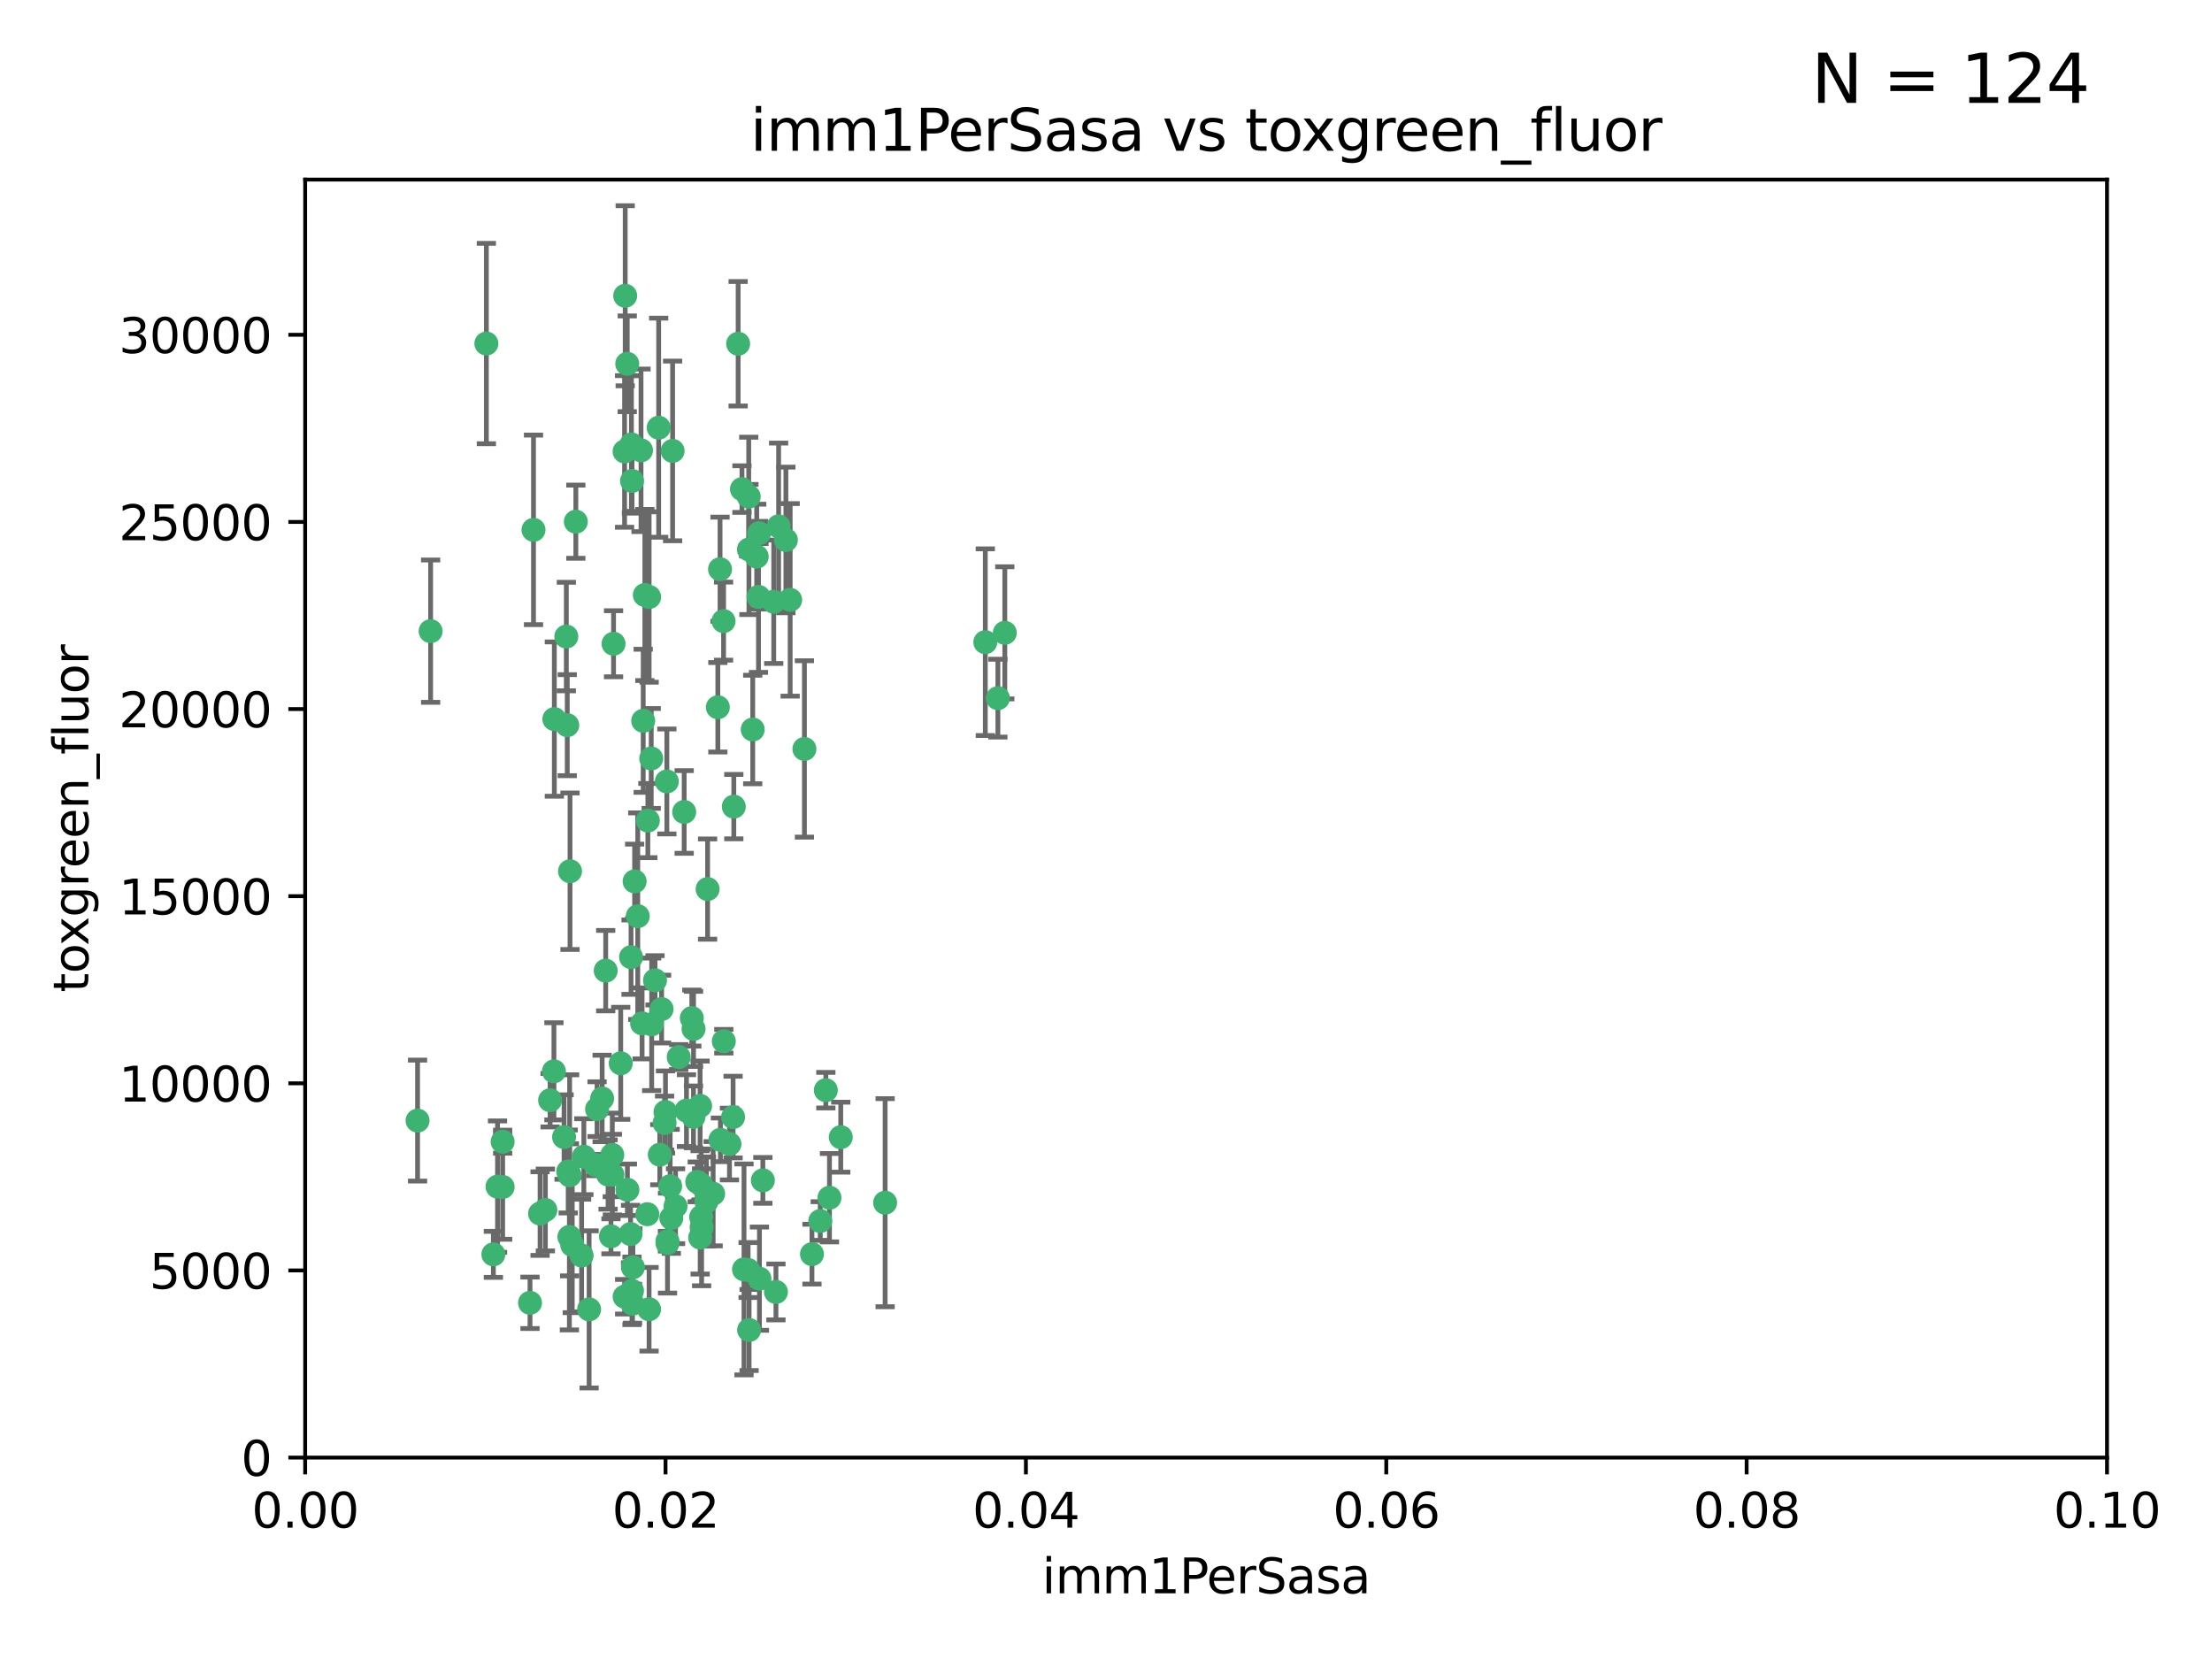 <?xml version="1.0" encoding="utf-8" standalone="no"?>
<!DOCTYPE svg PUBLIC "-//W3C//DTD SVG 1.1//EN"
  "http://www.w3.org/Graphics/SVG/1.1/DTD/svg11.dtd">
<svg xmlns:xlink="http://www.w3.org/1999/xlink" width="460.8pt" height="345.6pt" viewBox="0 0 460.8 345.6" xmlns="http://www.w3.org/2000/svg" version="1.1">
 <defs>
  <style type="text/css">*{stroke-linejoin: round; stroke-linecap: butt}</style>
 </defs>
 <g id="figure_1">
  <g id="patch_1">
   <path d="M 0 345.6 
L 460.8 345.6 
L 460.8 0 
L 0 0 
z
" style="fill: #ffffff"/>
  </g>
  <g id="axes_1">
   <g id="patch_2">
    <path d="M 63.571 303.64 
L 438.93 303.64 
L 438.93 37.411 
L 63.571 37.411 
z
" style="fill: #ffffff"/>
   </g>
   <g id="PathCollection_1">
    <defs>
     <path id="m3721e903d0" d="M 0 1.118 
C 0.297 1.118 0.581 1 0.791 0.791 
C 1 0.581 1.118 0.297 1.118 0 
C 1.118 -0.297 1 -0.581 0.791 -0.791 
C 0.581 -1 0.297 -1.118 0 -1.118 
C -0.297 -1.118 -0.581 -1 -0.791 -0.791 
C -1 -0.581 -1.118 -0.297 -1.118 0 
C -1.118 0.297 -1 0.581 -0.791 0.791 
C -0.581 1 -0.297 1.118 0 1.118 
z
" style="stroke: #3cb371"/>
    </defs>
    <g clip-path="url(#p5e87e4508b)">
     <use xlink:href="#m3721e903d0" x="101.319" y="71.562" style="fill: #3cb371; stroke: #3cb371"/>
     <use xlink:href="#m3721e903d0" x="89.706" y="131.48" style="fill: #3cb371; stroke: #3cb371"/>
     <use xlink:href="#m3721e903d0" x="156.017" y="114.467" style="fill: #3cb371; stroke: #3cb371"/>
     <use xlink:href="#m3721e903d0" x="111.138" y="110.38" style="fill: #3cb371; stroke: #3cb371"/>
     <use xlink:href="#m3721e903d0" x="137.211" y="89.097" style="fill: #3cb371; stroke: #3cb371"/>
     <use xlink:href="#m3721e903d0" x="119.957" y="108.676" style="fill: #3cb371; stroke: #3cb371"/>
     <use xlink:href="#m3721e903d0" x="169.147" y="261.259" style="fill: #3cb371; stroke: #3cb371"/>
     <use xlink:href="#m3721e903d0" x="130.666" y="75.786" style="fill: #3cb371; stroke: #3cb371"/>
     <use xlink:href="#m3721e903d0" x="161.183" y="125.356" style="fill: #3cb371; stroke: #3cb371"/>
     <use xlink:href="#m3721e903d0" x="130.11" y="94.046" style="fill: #3cb371; stroke: #3cb371"/>
     <use xlink:href="#m3721e903d0" x="167.576" y="156.019" style="fill: #3cb371; stroke: #3cb371"/>
     <use xlink:href="#m3721e903d0" x="149.54" y="147.335" style="fill: #3cb371; stroke: #3cb371"/>
     <use xlink:href="#m3721e903d0" x="164.607" y="124.965" style="fill: #3cb371; stroke: #3cb371"/>
     <use xlink:href="#m3721e903d0" x="140.118" y="93.933" style="fill: #3cb371; stroke: #3cb371"/>
     <use xlink:href="#m3721e903d0" x="157.637" y="115.953" style="fill: #3cb371; stroke: #3cb371"/>
     <use xlink:href="#m3721e903d0" x="162.201" y="109.646" style="fill: #3cb371; stroke: #3cb371"/>
     <use xlink:href="#m3721e903d0" x="155.975" y="103.453" style="fill: #3cb371; stroke: #3cb371"/>
     <use xlink:href="#m3721e903d0" x="133.991" y="150.153" style="fill: #3cb371; stroke: #3cb371"/>
     <use xlink:href="#m3721e903d0" x="133.537" y="93.812" style="fill: #3cb371; stroke: #3cb371"/>
     <use xlink:href="#m3721e903d0" x="135.226" y="124.367" style="fill: #3cb371; stroke: #3cb371"/>
     <use xlink:href="#m3721e903d0" x="134.959" y="170.94" style="fill: #3cb371; stroke: #3cb371"/>
     <use xlink:href="#m3721e903d0" x="150.731" y="129.389" style="fill: #3cb371; stroke: #3cb371"/>
     <use xlink:href="#m3721e903d0" x="131.665" y="100.184" style="fill: #3cb371; stroke: #3cb371"/>
     <use xlink:href="#m3721e903d0" x="149.997" y="118.577" style="fill: #3cb371; stroke: #3cb371"/>
     <use xlink:href="#m3721e903d0" x="131.536" y="92.588" style="fill: #3cb371; stroke: #3cb371"/>
     <use xlink:href="#m3721e903d0" x="147.405" y="185.208" style="fill: #3cb371; stroke: #3cb371"/>
     <use xlink:href="#m3721e903d0" x="102.779" y="261.303" style="fill: #3cb371; stroke: #3cb371"/>
     <use xlink:href="#m3721e903d0" x="104.711" y="237.833" style="fill: #3cb371; stroke: #3cb371"/>
     <use xlink:href="#m3721e903d0" x="118.666" y="244.844" style="fill: #3cb371; stroke: #3cb371"/>
     <use xlink:href="#m3721e903d0" x="86.986" y="233.44" style="fill: #3cb371; stroke: #3cb371"/>
     <use xlink:href="#m3721e903d0" x="154.563" y="101.886" style="fill: #3cb371; stroke: #3cb371"/>
     <use xlink:href="#m3721e903d0" x="158.007" y="124.337" style="fill: #3cb371; stroke: #3cb371"/>
     <use xlink:href="#m3721e903d0" x="153.769" y="71.61" style="fill: #3cb371; stroke: #3cb371"/>
     <use xlink:href="#m3721e903d0" x="117.506" y="236.871" style="fill: #3cb371; stroke: #3cb371"/>
     <use xlink:href="#m3721e903d0" x="118.169" y="151.067" style="fill: #3cb371; stroke: #3cb371"/>
     <use xlink:href="#m3721e903d0" x="126.179" y="202.203" style="fill: #3cb371; stroke: #3cb371"/>
     <use xlink:href="#m3721e903d0" x="136.451" y="204.22" style="fill: #3cb371; stroke: #3cb371"/>
     <use xlink:href="#m3721e903d0" x="146.058" y="246.787" style="fill: #3cb371; stroke: #3cb371"/>
     <use xlink:href="#m3721e903d0" x="205.259" y="133.776" style="fill: #3cb371; stroke: #3cb371"/>
     <use xlink:href="#m3721e903d0" x="158.116" y="111.087" style="fill: #3cb371; stroke: #3cb371"/>
     <use xlink:href="#m3721e903d0" x="163.716" y="112.487" style="fill: #3cb371; stroke: #3cb371"/>
     <use xlink:href="#m3721e903d0" x="130.241" y="61.614" style="fill: #3cb371; stroke: #3cb371"/>
     <use xlink:href="#m3721e903d0" x="138.918" y="162.792" style="fill: #3cb371; stroke: #3cb371"/>
     <use xlink:href="#m3721e903d0" x="130.121" y="270.13" style="fill: #3cb371; stroke: #3cb371"/>
     <use xlink:href="#m3721e903d0" x="112.506" y="252.814" style="fill: #3cb371; stroke: #3cb371"/>
     <use xlink:href="#m3721e903d0" x="207.877" y="145.439" style="fill: #3cb371; stroke: #3cb371"/>
     <use xlink:href="#m3721e903d0" x="127.567" y="244.691" style="fill: #3cb371; stroke: #3cb371"/>
     <use xlink:href="#m3721e903d0" x="127.813" y="134.104" style="fill: #3cb371; stroke: #3cb371"/>
     <use xlink:href="#m3721e903d0" x="104.714" y="247.267" style="fill: #3cb371; stroke: #3cb371"/>
     <use xlink:href="#m3721e903d0" x="148.561" y="248.674" style="fill: #3cb371; stroke: #3cb371"/>
     <use xlink:href="#m3721e903d0" x="209.321" y="131.829" style="fill: #3cb371; stroke: #3cb371"/>
     <use xlink:href="#m3721e903d0" x="134.851" y="252.941" style="fill: #3cb371; stroke: #3cb371"/>
     <use xlink:href="#m3721e903d0" x="119.208" y="259.35" style="fill: #3cb371; stroke: #3cb371"/>
     <use xlink:href="#m3721e903d0" x="137.448" y="240.543" style="fill: #3cb371; stroke: #3cb371"/>
     <use xlink:href="#m3721e903d0" x="127.275" y="257.545" style="fill: #3cb371; stroke: #3cb371"/>
     <use xlink:href="#m3721e903d0" x="117.976" y="132.603" style="fill: #3cb371; stroke: #3cb371"/>
     <use xlink:href="#m3721e903d0" x="155.845" y="264.57" style="fill: #3cb371; stroke: #3cb371"/>
     <use xlink:href="#m3721e903d0" x="152.865" y="168.036" style="fill: #3cb371; stroke: #3cb371"/>
     <use xlink:href="#m3721e903d0" x="114.597" y="229.198" style="fill: #3cb371; stroke: #3cb371"/>
     <use xlink:href="#m3721e903d0" x="110.41" y="271.4" style="fill: #3cb371; stroke: #3cb371"/>
     <use xlink:href="#m3721e903d0" x="132.856" y="190.856" style="fill: #3cb371; stroke: #3cb371"/>
     <use xlink:href="#m3721e903d0" x="113.608" y="252.059" style="fill: #3cb371; stroke: #3cb371"/>
     <use xlink:href="#m3721e903d0" x="103.643" y="247.195" style="fill: #3cb371; stroke: #3cb371"/>
     <use xlink:href="#m3721e903d0" x="131.656" y="268.906" style="fill: #3cb371; stroke: #3cb371"/>
     <use xlink:href="#m3721e903d0" x="131.847" y="263.993" style="fill: #3cb371; stroke: #3cb371"/>
     <use xlink:href="#m3721e903d0" x="140.729" y="251.277" style="fill: #3cb371; stroke: #3cb371"/>
     <use xlink:href="#m3721e903d0" x="131.762" y="271.584" style="fill: #3cb371; stroke: #3cb371"/>
     <use xlink:href="#m3721e903d0" x="129.308" y="221.508" style="fill: #3cb371; stroke: #3cb371"/>
     <use xlink:href="#m3721e903d0" x="154.991" y="264.442" style="fill: #3cb371; stroke: #3cb371"/>
     <use xlink:href="#m3721e903d0" x="151.961" y="238.323" style="fill: #3cb371; stroke: #3cb371"/>
     <use xlink:href="#m3721e903d0" x="147.163" y="250.302" style="fill: #3cb371; stroke: #3cb371"/>
     <use xlink:href="#m3721e903d0" x="145.843" y="230.378" style="fill: #3cb371; stroke: #3cb371"/>
     <use xlink:href="#m3721e903d0" x="150.078" y="237.447" style="fill: #3cb371; stroke: #3cb371"/>
     <use xlink:href="#m3721e903d0" x="133.761" y="213.194" style="fill: #3cb371; stroke: #3cb371"/>
     <use xlink:href="#m3721e903d0" x="126.674" y="244.666" style="fill: #3cb371; stroke: #3cb371"/>
     <use xlink:href="#m3721e903d0" x="158.205" y="266.371" style="fill: #3cb371; stroke: #3cb371"/>
     <use xlink:href="#m3721e903d0" x="143.005" y="231.362" style="fill: #3cb371; stroke: #3cb371"/>
     <use xlink:href="#m3721e903d0" x="139.848" y="253.724" style="fill: #3cb371; stroke: #3cb371"/>
     <use xlink:href="#m3721e903d0" x="146.06" y="253.509" style="fill: #3cb371; stroke: #3cb371"/>
     <use xlink:href="#m3721e903d0" x="141.392" y="220.207" style="fill: #3cb371; stroke: #3cb371"/>
     <use xlink:href="#m3721e903d0" x="156.053" y="277.063" style="fill: #3cb371; stroke: #3cb371"/>
     <use xlink:href="#m3721e903d0" x="135.757" y="213.39" style="fill: #3cb371; stroke: #3cb371"/>
     <use xlink:href="#m3721e903d0" x="118.371" y="244.037" style="fill: #3cb371; stroke: #3cb371"/>
     <use xlink:href="#m3721e903d0" x="150.784" y="216.908" style="fill: #3cb371; stroke: #3cb371"/>
     <use xlink:href="#m3721e903d0" x="124.102" y="242.699" style="fill: #3cb371; stroke: #3cb371"/>
     <use xlink:href="#m3721e903d0" x="146.161" y="255.666" style="fill: #3cb371; stroke: #3cb371"/>
     <use xlink:href="#m3721e903d0" x="137.823" y="210.208" style="fill: #3cb371; stroke: #3cb371"/>
     <use xlink:href="#m3721e903d0" x="156.807" y="151.97" style="fill: #3cb371; stroke: #3cb371"/>
     <use xlink:href="#m3721e903d0" x="131.459" y="199.394" style="fill: #3cb371; stroke: #3cb371"/>
     <use xlink:href="#m3721e903d0" x="118.746" y="181.494" style="fill: #3cb371; stroke: #3cb371"/>
     <use xlink:href="#m3721e903d0" x="139.042" y="258.565" style="fill: #3cb371; stroke: #3cb371"/>
     <use xlink:href="#m3721e903d0" x="144.463" y="232.67" style="fill: #3cb371; stroke: #3cb371"/>
     <use xlink:href="#m3721e903d0" x="145.859" y="257.812" style="fill: #3cb371; stroke: #3cb371"/>
     <use xlink:href="#m3721e903d0" x="132.205" y="183.606" style="fill: #3cb371; stroke: #3cb371"/>
     <use xlink:href="#m3721e903d0" x="152.716" y="232.704" style="fill: #3cb371; stroke: #3cb371"/>
     <use xlink:href="#m3721e903d0" x="130.7" y="247.85" style="fill: #3cb371; stroke: #3cb371"/>
     <use xlink:href="#m3721e903d0" x="122.722" y="272.768" style="fill: #3cb371; stroke: #3cb371"/>
     <use xlink:href="#m3721e903d0" x="131.356" y="257.076" style="fill: #3cb371; stroke: #3cb371"/>
     <use xlink:href="#m3721e903d0" x="115.394" y="223.176" style="fill: #3cb371; stroke: #3cb371"/>
     <use xlink:href="#m3721e903d0" x="121.627" y="240.958" style="fill: #3cb371; stroke: #3cb371"/>
     <use xlink:href="#m3721e903d0" x="144.117" y="212.083" style="fill: #3cb371; stroke: #3cb371"/>
     <use xlink:href="#m3721e903d0" x="170.874" y="254.362" style="fill: #3cb371; stroke: #3cb371"/>
     <use xlink:href="#m3721e903d0" x="118.616" y="257.661" style="fill: #3cb371; stroke: #3cb371"/>
     <use xlink:href="#m3721e903d0" x="127.55" y="240.585" style="fill: #3cb371; stroke: #3cb371"/>
     <use xlink:href="#m3721e903d0" x="124.379" y="231.059" style="fill: #3cb371; stroke: #3cb371"/>
     <use xlink:href="#m3721e903d0" x="144.477" y="214.339" style="fill: #3cb371; stroke: #3cb371"/>
     <use xlink:href="#m3721e903d0" x="115.48" y="149.795" style="fill: #3cb371; stroke: #3cb371"/>
     <use xlink:href="#m3721e903d0" x="161.644" y="269.137" style="fill: #3cb371; stroke: #3cb371"/>
     <use xlink:href="#m3721e903d0" x="121.161" y="261.551" style="fill: #3cb371; stroke: #3cb371"/>
     <use xlink:href="#m3721e903d0" x="135.215" y="272.741" style="fill: #3cb371; stroke: #3cb371"/>
     <use xlink:href="#m3721e903d0" x="134.334" y="123.943" style="fill: #3cb371; stroke: #3cb371"/>
     <use xlink:href="#m3721e903d0" x="138.633" y="231.646" style="fill: #3cb371; stroke: #3cb371"/>
     <use xlink:href="#m3721e903d0" x="139.056" y="258.966" style="fill: #3cb371; stroke: #3cb371"/>
     <use xlink:href="#m3721e903d0" x="142.527" y="169.147" style="fill: #3cb371; stroke: #3cb371"/>
     <use xlink:href="#m3721e903d0" x="138.442" y="233.943" style="fill: #3cb371; stroke: #3cb371"/>
     <use xlink:href="#m3721e903d0" x="158.917" y="245.892" style="fill: #3cb371; stroke: #3cb371"/>
     <use xlink:href="#m3721e903d0" x="139.605" y="247.114" style="fill: #3cb371; stroke: #3cb371"/>
     <use xlink:href="#m3721e903d0" x="145.249" y="246.204" style="fill: #3cb371; stroke: #3cb371"/>
     <use xlink:href="#m3721e903d0" x="125.438" y="228.828" style="fill: #3cb371; stroke: #3cb371"/>
     <use xlink:href="#m3721e903d0" x="175.147" y="236.892" style="fill: #3cb371; stroke: #3cb371"/>
     <use xlink:href="#m3721e903d0" x="172.037" y="227.107" style="fill: #3cb371; stroke: #3cb371"/>
     <use xlink:href="#m3721e903d0" x="135.66" y="157.999" style="fill: #3cb371; stroke: #3cb371"/>
     <use xlink:href="#m3721e903d0" x="184.39" y="250.544" style="fill: #3cb371; stroke: #3cb371"/>
     <use xlink:href="#m3721e903d0" x="172.794" y="249.505" style="fill: #3cb371; stroke: #3cb371"/>
    </g>
   </g>
   <g id="matplotlib.axis_1">
    <g id="xtick_1">
     <g id="line2d_1">
      <defs>
       <path id="m2810bdca9a" d="M 0 0 
L 0 3.5 
" style="stroke: #000000; stroke-width: 0.8"/>
      </defs>
      <g>
       <use xlink:href="#m2810bdca9a" x="63.571" y="303.64" style="stroke: #000000; stroke-width: 0.8"/>
      </g>
     </g>
     <g id="text_1">
      <!-- 0.00 -->
      <g transform="translate(52.438 318.238)scale(0.1 -0.1)">
       <defs>
        <path id="DejaVuSans-30" d="M 2034 4250 
Q 1547 4250 1301 3770 
Q 1056 3291 1056 2328 
Q 1056 1369 1301 889 
Q 1547 409 2034 409 
Q 2525 409 2770 889 
Q 3016 1369 3016 2328 
Q 3016 3291 2770 3770 
Q 2525 4250 2034 4250 
z
M 2034 4750 
Q 2819 4750 3233 4129 
Q 3647 3509 3647 2328 
Q 3647 1150 3233 529 
Q 2819 -91 2034 -91 
Q 1250 -91 836 529 
Q 422 1150 422 2328 
Q 422 3509 836 4129 
Q 1250 4750 2034 4750 
z
" transform="scale(0.016)"/>
        <path id="DejaVuSans-2e" d="M 684 794 
L 1344 794 
L 1344 0 
L 684 0 
L 684 794 
z
" transform="scale(0.016)"/>
       </defs>
       <use xlink:href="#DejaVuSans-30"/>
       <use xlink:href="#DejaVuSans-2e" x="63.623"/>
       <use xlink:href="#DejaVuSans-30" x="95.41"/>
       <use xlink:href="#DejaVuSans-30" x="159.033"/>
      </g>
     </g>
    </g>
    <g id="xtick_2">
     <g id="line2d_2">
      <g>
       <use xlink:href="#m2810bdca9a" x="138.643" y="303.64" style="stroke: #000000; stroke-width: 0.8"/>
      </g>
     </g>
     <g id="text_2">
      <!-- 0.02 -->
      <g transform="translate(127.51 318.238)scale(0.1 -0.1)">
       <defs>
        <path id="DejaVuSans-32" d="M 1228 531 
L 3431 531 
L 3431 0 
L 469 0 
L 469 531 
Q 828 903 1448 1529 
Q 2069 2156 2228 2338 
Q 2531 2678 2651 2914 
Q 2772 3150 2772 3378 
Q 2772 3750 2511 3984 
Q 2250 4219 1831 4219 
Q 1534 4219 1204 4116 
Q 875 4013 500 3803 
L 500 4441 
Q 881 4594 1212 4672 
Q 1544 4750 1819 4750 
Q 2544 4750 2975 4387 
Q 3406 4025 3406 3419 
Q 3406 3131 3298 2873 
Q 3191 2616 2906 2266 
Q 2828 2175 2409 1742 
Q 1991 1309 1228 531 
z
" transform="scale(0.016)"/>
       </defs>
       <use xlink:href="#DejaVuSans-30"/>
       <use xlink:href="#DejaVuSans-2e" x="63.623"/>
       <use xlink:href="#DejaVuSans-30" x="95.41"/>
       <use xlink:href="#DejaVuSans-32" x="159.033"/>
      </g>
     </g>
    </g>
    <g id="xtick_3">
     <g id="line2d_3">
      <g>
       <use xlink:href="#m2810bdca9a" x="213.715" y="303.64" style="stroke: #000000; stroke-width: 0.8"/>
      </g>
     </g>
     <g id="text_3">
      <!-- 0.04 -->
      <g transform="translate(202.582 318.238)scale(0.1 -0.1)">
       <defs>
        <path id="DejaVuSans-34" d="M 2419 4116 
L 825 1625 
L 2419 1625 
L 2419 4116 
z
M 2253 4666 
L 3047 4666 
L 3047 1625 
L 3713 1625 
L 3713 1100 
L 3047 1100 
L 3047 0 
L 2419 0 
L 2419 1100 
L 313 1100 
L 313 1709 
L 2253 4666 
z
" transform="scale(0.016)"/>
       </defs>
       <use xlink:href="#DejaVuSans-30"/>
       <use xlink:href="#DejaVuSans-2e" x="63.623"/>
       <use xlink:href="#DejaVuSans-30" x="95.41"/>
       <use xlink:href="#DejaVuSans-34" x="159.033"/>
      </g>
     </g>
    </g>
    <g id="xtick_4">
     <g id="line2d_4">
      <g>
       <use xlink:href="#m2810bdca9a" x="288.786" y="303.64" style="stroke: #000000; stroke-width: 0.8"/>
      </g>
     </g>
     <g id="text_4">
      <!-- 0.06 -->
      <g transform="translate(277.654 318.238)scale(0.1 -0.1)">
       <defs>
        <path id="DejaVuSans-36" d="M 2113 2584 
Q 1688 2584 1439 2293 
Q 1191 2003 1191 1497 
Q 1191 994 1439 701 
Q 1688 409 2113 409 
Q 2538 409 2786 701 
Q 3034 994 3034 1497 
Q 3034 2003 2786 2293 
Q 2538 2584 2113 2584 
z
M 3366 4563 
L 3366 3988 
Q 3128 4100 2886 4159 
Q 2644 4219 2406 4219 
Q 1781 4219 1451 3797 
Q 1122 3375 1075 2522 
Q 1259 2794 1537 2939 
Q 1816 3084 2150 3084 
Q 2853 3084 3261 2657 
Q 3669 2231 3669 1497 
Q 3669 778 3244 343 
Q 2819 -91 2113 -91 
Q 1303 -91 875 529 
Q 447 1150 447 2328 
Q 447 3434 972 4092 
Q 1497 4750 2381 4750 
Q 2619 4750 2861 4703 
Q 3103 4656 3366 4563 
z
" transform="scale(0.016)"/>
       </defs>
       <use xlink:href="#DejaVuSans-30"/>
       <use xlink:href="#DejaVuSans-2e" x="63.623"/>
       <use xlink:href="#DejaVuSans-30" x="95.41"/>
       <use xlink:href="#DejaVuSans-36" x="159.033"/>
      </g>
     </g>
    </g>
    <g id="xtick_5">
     <g id="line2d_5">
      <g>
       <use xlink:href="#m2810bdca9a" x="363.858" y="303.64" style="stroke: #000000; stroke-width: 0.8"/>
      </g>
     </g>
     <g id="text_5">
      <!-- 0.08 -->
      <g transform="translate(352.725 318.238)scale(0.1 -0.1)">
       <defs>
        <path id="DejaVuSans-38" d="M 2034 2216 
Q 1584 2216 1326 1975 
Q 1069 1734 1069 1313 
Q 1069 891 1326 650 
Q 1584 409 2034 409 
Q 2484 409 2743 651 
Q 3003 894 3003 1313 
Q 3003 1734 2745 1975 
Q 2488 2216 2034 2216 
z
M 1403 2484 
Q 997 2584 770 2862 
Q 544 3141 544 3541 
Q 544 4100 942 4425 
Q 1341 4750 2034 4750 
Q 2731 4750 3128 4425 
Q 3525 4100 3525 3541 
Q 3525 3141 3298 2862 
Q 3072 2584 2669 2484 
Q 3125 2378 3379 2068 
Q 3634 1759 3634 1313 
Q 3634 634 3220 271 
Q 2806 -91 2034 -91 
Q 1263 -91 848 271 
Q 434 634 434 1313 
Q 434 1759 690 2068 
Q 947 2378 1403 2484 
z
M 1172 3481 
Q 1172 3119 1398 2916 
Q 1625 2713 2034 2713 
Q 2441 2713 2670 2916 
Q 2900 3119 2900 3481 
Q 2900 3844 2670 4047 
Q 2441 4250 2034 4250 
Q 1625 4250 1398 4047 
Q 1172 3844 1172 3481 
z
" transform="scale(0.016)"/>
       </defs>
       <use xlink:href="#DejaVuSans-30"/>
       <use xlink:href="#DejaVuSans-2e" x="63.623"/>
       <use xlink:href="#DejaVuSans-30" x="95.41"/>
       <use xlink:href="#DejaVuSans-38" x="159.033"/>
      </g>
     </g>
    </g>
    <g id="xtick_6">
     <g id="line2d_6">
      <g>
       <use xlink:href="#m2810bdca9a" x="438.93" y="303.64" style="stroke: #000000; stroke-width: 0.8"/>
      </g>
     </g>
     <g id="text_6">
      <!-- 0.10 -->
      <g transform="translate(427.797 318.238)scale(0.1 -0.1)">
       <defs>
        <path id="DejaVuSans-31" d="M 794 531 
L 1825 531 
L 1825 4091 
L 703 3866 
L 703 4441 
L 1819 4666 
L 2450 4666 
L 2450 531 
L 3481 531 
L 3481 0 
L 794 0 
L 794 531 
z
" transform="scale(0.016)"/>
       </defs>
       <use xlink:href="#DejaVuSans-30"/>
       <use xlink:href="#DejaVuSans-2e" x="63.623"/>
       <use xlink:href="#DejaVuSans-31" x="95.41"/>
       <use xlink:href="#DejaVuSans-30" x="159.033"/>
      </g>
     </g>
    </g>
    <g id="text_7">
     <!-- imm1PerSasa -->
     <g transform="translate(217.067 331.917)scale(0.1 -0.1)">
      <defs>
       <path id="DejaVuSans-69" d="M 603 3500 
L 1178 3500 
L 1178 0 
L 603 0 
L 603 3500 
z
M 603 4863 
L 1178 4863 
L 1178 4134 
L 603 4134 
L 603 4863 
z
" transform="scale(0.016)"/>
       <path id="DejaVuSans-6d" d="M 3328 2828 
Q 3544 3216 3844 3400 
Q 4144 3584 4550 3584 
Q 5097 3584 5394 3201 
Q 5691 2819 5691 2113 
L 5691 0 
L 5113 0 
L 5113 2094 
Q 5113 2597 4934 2840 
Q 4756 3084 4391 3084 
Q 3944 3084 3684 2787 
Q 3425 2491 3425 1978 
L 3425 0 
L 2847 0 
L 2847 2094 
Q 2847 2600 2669 2842 
Q 2491 3084 2119 3084 
Q 1678 3084 1418 2786 
Q 1159 2488 1159 1978 
L 1159 0 
L 581 0 
L 581 3500 
L 1159 3500 
L 1159 2956 
Q 1356 3278 1631 3431 
Q 1906 3584 2284 3584 
Q 2666 3584 2933 3390 
Q 3200 3197 3328 2828 
z
" transform="scale(0.016)"/>
       <path id="DejaVuSans-50" d="M 1259 4147 
L 1259 2394 
L 2053 2394 
Q 2494 2394 2734 2622 
Q 2975 2850 2975 3272 
Q 2975 3691 2734 3919 
Q 2494 4147 2053 4147 
L 1259 4147 
z
M 628 4666 
L 2053 4666 
Q 2838 4666 3239 4311 
Q 3641 3956 3641 3272 
Q 3641 2581 3239 2228 
Q 2838 1875 2053 1875 
L 1259 1875 
L 1259 0 
L 628 0 
L 628 4666 
z
" transform="scale(0.016)"/>
       <path id="DejaVuSans-65" d="M 3597 1894 
L 3597 1613 
L 953 1613 
Q 991 1019 1311 708 
Q 1631 397 2203 397 
Q 2534 397 2845 478 
Q 3156 559 3463 722 
L 3463 178 
Q 3153 47 2828 -22 
Q 2503 -91 2169 -91 
Q 1331 -91 842 396 
Q 353 884 353 1716 
Q 353 2575 817 3079 
Q 1281 3584 2069 3584 
Q 2775 3584 3186 3129 
Q 3597 2675 3597 1894 
z
M 3022 2063 
Q 3016 2534 2758 2815 
Q 2500 3097 2075 3097 
Q 1594 3097 1305 2825 
Q 1016 2553 972 2059 
L 3022 2063 
z
" transform="scale(0.016)"/>
       <path id="DejaVuSans-72" d="M 2631 2963 
Q 2534 3019 2420 3045 
Q 2306 3072 2169 3072 
Q 1681 3072 1420 2755 
Q 1159 2438 1159 1844 
L 1159 0 
L 581 0 
L 581 3500 
L 1159 3500 
L 1159 2956 
Q 1341 3275 1631 3429 
Q 1922 3584 2338 3584 
Q 2397 3584 2469 3576 
Q 2541 3569 2628 3553 
L 2631 2963 
z
" transform="scale(0.016)"/>
       <path id="DejaVuSans-53" d="M 3425 4513 
L 3425 3897 
Q 3066 4069 2747 4153 
Q 2428 4238 2131 4238 
Q 1616 4238 1336 4038 
Q 1056 3838 1056 3469 
Q 1056 3159 1242 3001 
Q 1428 2844 1947 2747 
L 2328 2669 
Q 3034 2534 3370 2195 
Q 3706 1856 3706 1288 
Q 3706 609 3251 259 
Q 2797 -91 1919 -91 
Q 1588 -91 1214 -16 
Q 841 59 441 206 
L 441 856 
Q 825 641 1194 531 
Q 1563 422 1919 422 
Q 2459 422 2753 634 
Q 3047 847 3047 1241 
Q 3047 1584 2836 1778 
Q 2625 1972 2144 2069 
L 1759 2144 
Q 1053 2284 737 2584 
Q 422 2884 422 3419 
Q 422 4038 858 4394 
Q 1294 4750 2059 4750 
Q 2388 4750 2728 4690 
Q 3069 4631 3425 4513 
z
" transform="scale(0.016)"/>
       <path id="DejaVuSans-61" d="M 2194 1759 
Q 1497 1759 1228 1600 
Q 959 1441 959 1056 
Q 959 750 1161 570 
Q 1363 391 1709 391 
Q 2188 391 2477 730 
Q 2766 1069 2766 1631 
L 2766 1759 
L 2194 1759 
z
M 3341 1997 
L 3341 0 
L 2766 0 
L 2766 531 
Q 2569 213 2275 61 
Q 1981 -91 1556 -91 
Q 1019 -91 701 211 
Q 384 513 384 1019 
Q 384 1609 779 1909 
Q 1175 2209 1959 2209 
L 2766 2209 
L 2766 2266 
Q 2766 2663 2505 2880 
Q 2244 3097 1772 3097 
Q 1472 3097 1187 3025 
Q 903 2953 641 2809 
L 641 3341 
Q 956 3463 1253 3523 
Q 1550 3584 1831 3584 
Q 2591 3584 2966 3190 
Q 3341 2797 3341 1997 
z
" transform="scale(0.016)"/>
       <path id="DejaVuSans-73" d="M 2834 3397 
L 2834 2853 
Q 2591 2978 2328 3040 
Q 2066 3103 1784 3103 
Q 1356 3103 1142 2972 
Q 928 2841 928 2578 
Q 928 2378 1081 2264 
Q 1234 2150 1697 2047 
L 1894 2003 
Q 2506 1872 2764 1633 
Q 3022 1394 3022 966 
Q 3022 478 2636 193 
Q 2250 -91 1575 -91 
Q 1294 -91 989 -36 
Q 684 19 347 128 
L 347 722 
Q 666 556 975 473 
Q 1284 391 1588 391 
Q 1994 391 2212 530 
Q 2431 669 2431 922 
Q 2431 1156 2273 1281 
Q 2116 1406 1581 1522 
L 1381 1569 
Q 847 1681 609 1914 
Q 372 2147 372 2553 
Q 372 3047 722 3315 
Q 1072 3584 1716 3584 
Q 2034 3584 2315 3537 
Q 2597 3491 2834 3397 
z
" transform="scale(0.016)"/>
      </defs>
      <use xlink:href="#DejaVuSans-69"/>
      <use xlink:href="#DejaVuSans-6d" x="27.783"/>
      <use xlink:href="#DejaVuSans-6d" x="125.195"/>
      <use xlink:href="#DejaVuSans-31" x="222.607"/>
      <use xlink:href="#DejaVuSans-50" x="286.23"/>
      <use xlink:href="#DejaVuSans-65" x="342.908"/>
      <use xlink:href="#DejaVuSans-72" x="404.432"/>
      <use xlink:href="#DejaVuSans-53" x="445.545"/>
      <use xlink:href="#DejaVuSans-61" x="509.021"/>
      <use xlink:href="#DejaVuSans-73" x="570.301"/>
      <use xlink:href="#DejaVuSans-61" x="622.4"/>
     </g>
    </g>
   </g>
   <g id="matplotlib.axis_2">
    <g id="ytick_1">
     <g id="line2d_7">
      <defs>
       <path id="mf5b40b8f1d" d="M 0 0 
L -3.5 0 
" style="stroke: #000000; stroke-width: 0.8"/>
      </defs>
      <g>
       <use xlink:href="#mf5b40b8f1d" x="63.571" y="303.64" style="stroke: #000000; stroke-width: 0.8"/>
      </g>
     </g>
     <g id="text_8">
      <!-- 0 -->
      <g transform="translate(50.209 307.439)scale(0.1 -0.1)">
       <use xlink:href="#DejaVuSans-30"/>
      </g>
     </g>
    </g>
    <g id="ytick_2">
     <g id="line2d_8">
      <g>
       <use xlink:href="#mf5b40b8f1d" x="63.571" y="264.657" style="stroke: #000000; stroke-width: 0.8"/>
      </g>
     </g>
     <g id="text_9">
      <!-- 5000 -->
      <g transform="translate(31.121 268.457)scale(0.1 -0.1)">
       <defs>
        <path id="DejaVuSans-35" d="M 691 4666 
L 3169 4666 
L 3169 4134 
L 1269 4134 
L 1269 2991 
Q 1406 3038 1543 3061 
Q 1681 3084 1819 3084 
Q 2600 3084 3056 2656 
Q 3513 2228 3513 1497 
Q 3513 744 3044 326 
Q 2575 -91 1722 -91 
Q 1428 -91 1123 -41 
Q 819 9 494 109 
L 494 744 
Q 775 591 1075 516 
Q 1375 441 1709 441 
Q 2250 441 2565 725 
Q 2881 1009 2881 1497 
Q 2881 1984 2565 2268 
Q 2250 2553 1709 2553 
Q 1456 2553 1204 2497 
Q 953 2441 691 2322 
L 691 4666 
z
" transform="scale(0.016)"/>
       </defs>
       <use xlink:href="#DejaVuSans-35"/>
       <use xlink:href="#DejaVuSans-30" x="63.623"/>
       <use xlink:href="#DejaVuSans-30" x="127.246"/>
       <use xlink:href="#DejaVuSans-30" x="190.869"/>
      </g>
     </g>
    </g>
    <g id="ytick_3">
     <g id="line2d_9">
      <g>
       <use xlink:href="#mf5b40b8f1d" x="63.571" y="225.675" style="stroke: #000000; stroke-width: 0.8"/>
      </g>
     </g>
     <g id="text_10">
      <!-- 10000 -->
      <g transform="translate(24.759 229.474)scale(0.1 -0.1)">
       <use xlink:href="#DejaVuSans-31"/>
       <use xlink:href="#DejaVuSans-30" x="63.623"/>
       <use xlink:href="#DejaVuSans-30" x="127.246"/>
       <use xlink:href="#DejaVuSans-30" x="190.869"/>
       <use xlink:href="#DejaVuSans-30" x="254.492"/>
      </g>
     </g>
    </g>
    <g id="ytick_4">
     <g id="line2d_10">
      <g>
       <use xlink:href="#mf5b40b8f1d" x="63.571" y="186.692" style="stroke: #000000; stroke-width: 0.8"/>
      </g>
     </g>
     <g id="text_11">
      <!-- 15000 -->
      <g transform="translate(24.759 190.492)scale(0.1 -0.1)">
       <use xlink:href="#DejaVuSans-31"/>
       <use xlink:href="#DejaVuSans-35" x="63.623"/>
       <use xlink:href="#DejaVuSans-30" x="127.246"/>
       <use xlink:href="#DejaVuSans-30" x="190.869"/>
       <use xlink:href="#DejaVuSans-30" x="254.492"/>
      </g>
     </g>
    </g>
    <g id="ytick_5">
     <g id="line2d_11">
      <g>
       <use xlink:href="#mf5b40b8f1d" x="63.571" y="147.71" style="stroke: #000000; stroke-width: 0.8"/>
      </g>
     </g>
     <g id="text_12">
      <!-- 20000 -->
      <g transform="translate(24.759 151.509)scale(0.1 -0.1)">
       <use xlink:href="#DejaVuSans-32"/>
       <use xlink:href="#DejaVuSans-30" x="63.623"/>
       <use xlink:href="#DejaVuSans-30" x="127.246"/>
       <use xlink:href="#DejaVuSans-30" x="190.869"/>
       <use xlink:href="#DejaVuSans-30" x="254.492"/>
      </g>
     </g>
    </g>
    <g id="ytick_6">
     <g id="line2d_12">
      <g>
       <use xlink:href="#mf5b40b8f1d" x="63.571" y="108.727" style="stroke: #000000; stroke-width: 0.8"/>
      </g>
     </g>
     <g id="text_13">
      <!-- 25000 -->
      <g transform="translate(24.759 112.527)scale(0.1 -0.1)">
       <use xlink:href="#DejaVuSans-32"/>
       <use xlink:href="#DejaVuSans-35" x="63.623"/>
       <use xlink:href="#DejaVuSans-30" x="127.246"/>
       <use xlink:href="#DejaVuSans-30" x="190.869"/>
       <use xlink:href="#DejaVuSans-30" x="254.492"/>
      </g>
     </g>
    </g>
    <g id="ytick_7">
     <g id="line2d_13">
      <g>
       <use xlink:href="#mf5b40b8f1d" x="63.571" y="69.745" style="stroke: #000000; stroke-width: 0.8"/>
      </g>
     </g>
     <g id="text_14">
      <!-- 30000 -->
      <g transform="translate(24.759 73.544)scale(0.1 -0.1)">
       <defs>
        <path id="DejaVuSans-33" d="M 2597 2516 
Q 3050 2419 3304 2112 
Q 3559 1806 3559 1356 
Q 3559 666 3084 287 
Q 2609 -91 1734 -91 
Q 1441 -91 1130 -33 
Q 819 25 488 141 
L 488 750 
Q 750 597 1062 519 
Q 1375 441 1716 441 
Q 2309 441 2620 675 
Q 2931 909 2931 1356 
Q 2931 1769 2642 2001 
Q 2353 2234 1838 2234 
L 1294 2234 
L 1294 2753 
L 1863 2753 
Q 2328 2753 2575 2939 
Q 2822 3125 2822 3475 
Q 2822 3834 2567 4026 
Q 2313 4219 1838 4219 
Q 1578 4219 1281 4162 
Q 984 4106 628 3988 
L 628 4550 
Q 988 4650 1302 4700 
Q 1616 4750 1894 4750 
Q 2613 4750 3031 4423 
Q 3450 4097 3450 3541 
Q 3450 3153 3228 2886 
Q 3006 2619 2597 2516 
z
" transform="scale(0.016)"/>
       </defs>
       <use xlink:href="#DejaVuSans-33"/>
       <use xlink:href="#DejaVuSans-30" x="63.623"/>
       <use xlink:href="#DejaVuSans-30" x="127.246"/>
       <use xlink:href="#DejaVuSans-30" x="190.869"/>
       <use xlink:href="#DejaVuSans-30" x="254.492"/>
      </g>
     </g>
    </g>
    <g id="text_15">
     <!-- toxgreen_fluor -->
     <g transform="translate(18.401 206.72)rotate(-90)scale(0.1 -0.1)">
      <defs>
       <path id="DejaVuSans-74" d="M 1172 4494 
L 1172 3500 
L 2356 3500 
L 2356 3053 
L 1172 3053 
L 1172 1153 
Q 1172 725 1289 603 
Q 1406 481 1766 481 
L 2356 481 
L 2356 0 
L 1766 0 
Q 1100 0 847 248 
Q 594 497 594 1153 
L 594 3053 
L 172 3053 
L 172 3500 
L 594 3500 
L 594 4494 
L 1172 4494 
z
" transform="scale(0.016)"/>
       <path id="DejaVuSans-6f" d="M 1959 3097 
Q 1497 3097 1228 2736 
Q 959 2375 959 1747 
Q 959 1119 1226 758 
Q 1494 397 1959 397 
Q 2419 397 2687 759 
Q 2956 1122 2956 1747 
Q 2956 2369 2687 2733 
Q 2419 3097 1959 3097 
z
M 1959 3584 
Q 2709 3584 3137 3096 
Q 3566 2609 3566 1747 
Q 3566 888 3137 398 
Q 2709 -91 1959 -91 
Q 1206 -91 779 398 
Q 353 888 353 1747 
Q 353 2609 779 3096 
Q 1206 3584 1959 3584 
z
" transform="scale(0.016)"/>
       <path id="DejaVuSans-78" d="M 3513 3500 
L 2247 1797 
L 3578 0 
L 2900 0 
L 1881 1375 
L 863 0 
L 184 0 
L 1544 1831 
L 300 3500 
L 978 3500 
L 1906 2253 
L 2834 3500 
L 3513 3500 
z
" transform="scale(0.016)"/>
       <path id="DejaVuSans-67" d="M 2906 1791 
Q 2906 2416 2648 2759 
Q 2391 3103 1925 3103 
Q 1463 3103 1205 2759 
Q 947 2416 947 1791 
Q 947 1169 1205 825 
Q 1463 481 1925 481 
Q 2391 481 2648 825 
Q 2906 1169 2906 1791 
z
M 3481 434 
Q 3481 -459 3084 -895 
Q 2688 -1331 1869 -1331 
Q 1566 -1331 1297 -1286 
Q 1028 -1241 775 -1147 
L 775 -588 
Q 1028 -725 1275 -790 
Q 1522 -856 1778 -856 
Q 2344 -856 2625 -561 
Q 2906 -266 2906 331 
L 2906 616 
Q 2728 306 2450 153 
Q 2172 0 1784 0 
Q 1141 0 747 490 
Q 353 981 353 1791 
Q 353 2603 747 3093 
Q 1141 3584 1784 3584 
Q 2172 3584 2450 3431 
Q 2728 3278 2906 2969 
L 2906 3500 
L 3481 3500 
L 3481 434 
z
" transform="scale(0.016)"/>
       <path id="DejaVuSans-6e" d="M 3513 2113 
L 3513 0 
L 2938 0 
L 2938 2094 
Q 2938 2591 2744 2837 
Q 2550 3084 2163 3084 
Q 1697 3084 1428 2787 
Q 1159 2491 1159 1978 
L 1159 0 
L 581 0 
L 581 3500 
L 1159 3500 
L 1159 2956 
Q 1366 3272 1645 3428 
Q 1925 3584 2291 3584 
Q 2894 3584 3203 3211 
Q 3513 2838 3513 2113 
z
" transform="scale(0.016)"/>
       <path id="DejaVuSans-5f" d="M 3263 -1063 
L 3263 -1509 
L -63 -1509 
L -63 -1063 
L 3263 -1063 
z
" transform="scale(0.016)"/>
       <path id="DejaVuSans-66" d="M 2375 4863 
L 2375 4384 
L 1825 4384 
Q 1516 4384 1395 4259 
Q 1275 4134 1275 3809 
L 1275 3500 
L 2222 3500 
L 2222 3053 
L 1275 3053 
L 1275 0 
L 697 0 
L 697 3053 
L 147 3053 
L 147 3500 
L 697 3500 
L 697 3744 
Q 697 4328 969 4595 
Q 1241 4863 1831 4863 
L 2375 4863 
z
" transform="scale(0.016)"/>
       <path id="DejaVuSans-6c" d="M 603 4863 
L 1178 4863 
L 1178 0 
L 603 0 
L 603 4863 
z
" transform="scale(0.016)"/>
       <path id="DejaVuSans-75" d="M 544 1381 
L 544 3500 
L 1119 3500 
L 1119 1403 
Q 1119 906 1312 657 
Q 1506 409 1894 409 
Q 2359 409 2629 706 
Q 2900 1003 2900 1516 
L 2900 3500 
L 3475 3500 
L 3475 0 
L 2900 0 
L 2900 538 
Q 2691 219 2414 64 
Q 2138 -91 1772 -91 
Q 1169 -91 856 284 
Q 544 659 544 1381 
z
M 1991 3584 
L 1991 3584 
z
" transform="scale(0.016)"/>
      </defs>
      <use xlink:href="#DejaVuSans-74"/>
      <use xlink:href="#DejaVuSans-6f" x="39.209"/>
      <use xlink:href="#DejaVuSans-78" x="97.266"/>
      <use xlink:href="#DejaVuSans-67" x="156.445"/>
      <use xlink:href="#DejaVuSans-72" x="219.922"/>
      <use xlink:href="#DejaVuSans-65" x="258.785"/>
      <use xlink:href="#DejaVuSans-65" x="320.309"/>
      <use xlink:href="#DejaVuSans-6e" x="381.832"/>
      <use xlink:href="#DejaVuSans-5f" x="445.211"/>
      <use xlink:href="#DejaVuSans-66" x="495.211"/>
      <use xlink:href="#DejaVuSans-6c" x="530.416"/>
      <use xlink:href="#DejaVuSans-75" x="558.199"/>
      <use xlink:href="#DejaVuSans-6f" x="621.578"/>
      <use xlink:href="#DejaVuSans-72" x="682.76"/>
     </g>
    </g>
   </g>
   <g id="LineCollection_1">
    <path d="M 101.319 92.434 
L 101.319 50.691 
" clip-path="url(#p5e87e4508b)" style="fill: none; stroke: #696969"/>
    <path d="M 89.706 146.307 
L 89.706 116.654 
" clip-path="url(#p5e87e4508b)" style="fill: none; stroke: #696969"/>
    <path d="M 156.017 128.017 
L 156.017 100.917 
" clip-path="url(#p5e87e4508b)" style="fill: none; stroke: #696969"/>
    <path d="M 111.138 130.124 
L 111.138 90.636 
" clip-path="url(#p5e87e4508b)" style="fill: none; stroke: #696969"/>
    <path d="M 137.211 111.917 
L 137.211 66.277 
" clip-path="url(#p5e87e4508b)" style="fill: none; stroke: #696969"/>
    <path d="M 119.957 116.296 
L 119.957 101.057 
" clip-path="url(#p5e87e4508b)" style="fill: none; stroke: #696969"/>
    <path d="M 169.147 267.49 
L 169.147 255.028 
" clip-path="url(#p5e87e4508b)" style="fill: none; stroke: #696969"/>
    <path d="M 130.666 85.756 
L 130.666 65.815 
" clip-path="url(#p5e87e4508b)" style="fill: none; stroke: #696969"/>
    <path d="M 161.183 138.211 
L 161.183 112.501 
" clip-path="url(#p5e87e4508b)" style="fill: none; stroke: #696969"/>
    <path d="M 130.11 109.836 
L 130.11 78.257 
" clip-path="url(#p5e87e4508b)" style="fill: none; stroke: #696969"/>
    <path d="M 167.576 174.39 
L 167.576 137.647 
" clip-path="url(#p5e87e4508b)" style="fill: none; stroke: #696969"/>
    <path d="M 149.54 156.65 
L 149.54 138.02 
" clip-path="url(#p5e87e4508b)" style="fill: none; stroke: #696969"/>
    <path d="M 164.607 145.018 
L 164.607 104.912 
" clip-path="url(#p5e87e4508b)" style="fill: none; stroke: #696969"/>
    <path d="M 140.118 112.649 
L 140.118 75.218 
" clip-path="url(#p5e87e4508b)" style="fill: none; stroke: #696969"/>
    <path d="M 157.637 126.872 
L 157.637 105.035 
" clip-path="url(#p5e87e4508b)" style="fill: none; stroke: #696969"/>
    <path d="M 162.201 126.988 
L 162.201 92.305 
" clip-path="url(#p5e87e4508b)" style="fill: none; stroke: #696969"/>
    <path d="M 155.975 115.826 
L 155.975 91.08 
" clip-path="url(#p5e87e4508b)" style="fill: none; stroke: #696969"/>
    <path d="M 133.991 165.057 
L 133.991 135.25 
" clip-path="url(#p5e87e4508b)" style="fill: none; stroke: #696969"/>
    <path d="M 133.537 110.745 
L 133.537 76.878 
" clip-path="url(#p5e87e4508b)" style="fill: none; stroke: #696969"/>
    <path d="M 135.226 142.114 
L 135.226 106.621 
" clip-path="url(#p5e87e4508b)" style="fill: none; stroke: #696969"/>
    <path d="M 134.959 178.667 
L 134.959 163.212 
" clip-path="url(#p5e87e4508b)" style="fill: none; stroke: #696969"/>
    <path d="M 150.731 137.517 
L 150.731 121.262 
" clip-path="url(#p5e87e4508b)" style="fill: none; stroke: #696969"/>
    <path d="M 131.665 106.525 
L 131.665 93.844 
" clip-path="url(#p5e87e4508b)" style="fill: none; stroke: #696969"/>
    <path d="M 149.997 129.424 
L 149.997 107.731 
" clip-path="url(#p5e87e4508b)" style="fill: none; stroke: #696969"/>
    <path d="M 131.536 106.902 
L 131.536 78.274 
" clip-path="url(#p5e87e4508b)" style="fill: none; stroke: #696969"/>
    <path d="M 147.405 195.65 
L 147.405 174.765 
" clip-path="url(#p5e87e4508b)" style="fill: none; stroke: #696969"/>
    <path d="M 102.779 266.097 
L 102.779 256.51 
" clip-path="url(#p5e87e4508b)" style="fill: none; stroke: #696969"/>
    <path d="M 104.711 240.234 
L 104.711 235.431 
" clip-path="url(#p5e87e4508b)" style="fill: none; stroke: #696969"/>
    <path d="M 118.666 265.789 
L 118.666 223.9 
" clip-path="url(#p5e87e4508b)" style="fill: none; stroke: #696969"/>
    <path d="M 86.986 246.04 
L 86.986 220.841 
" clip-path="url(#p5e87e4508b)" style="fill: none; stroke: #696969"/>
    <path d="M 154.563 106.741 
L 154.563 97.032 
" clip-path="url(#p5e87e4508b)" style="fill: none; stroke: #696969"/>
    <path d="M 158.007 140.07 
L 158.007 108.604 
" clip-path="url(#p5e87e4508b)" style="fill: none; stroke: #696969"/>
    <path d="M 153.769 84.576 
L 153.769 58.645 
" clip-path="url(#p5e87e4508b)" style="fill: none; stroke: #696969"/>
    <path d="M 117.506 245.671 
L 117.506 228.072 
" clip-path="url(#p5e87e4508b)" style="fill: none; stroke: #696969"/>
    <path d="M 118.169 161.588 
L 118.169 140.547 
" clip-path="url(#p5e87e4508b)" style="fill: none; stroke: #696969"/>
    <path d="M 126.179 210.579 
L 126.179 193.826 
" clip-path="url(#p5e87e4508b)" style="fill: none; stroke: #696969"/>
    <path d="M 136.451 209.352 
L 136.451 199.087 
" clip-path="url(#p5e87e4508b)" style="fill: none; stroke: #696969"/>
    <path d="M 146.058 254.215 
L 146.058 239.358 
" clip-path="url(#p5e87e4508b)" style="fill: none; stroke: #696969"/>
    <path d="M 205.259 153.222 
L 205.259 114.33 
" clip-path="url(#p5e87e4508b)" style="fill: none; stroke: #696969"/>
    <path d="M 158.116 113.226 
L 158.116 108.949 
" clip-path="url(#p5e87e4508b)" style="fill: none; stroke: #696969"/>
    <path d="M 163.716 127.655 
L 163.716 97.319 
" clip-path="url(#p5e87e4508b)" style="fill: none; stroke: #696969"/>
    <path d="M 130.241 80.373 
L 130.241 42.855 
" clip-path="url(#p5e87e4508b)" style="fill: none; stroke: #696969"/>
    <path d="M 138.918 173.718 
L 138.918 151.865 
" clip-path="url(#p5e87e4508b)" style="fill: none; stroke: #696969"/>
    <path d="M 130.121 273.73 
L 130.121 266.53 
" clip-path="url(#p5e87e4508b)" style="fill: none; stroke: #696969"/>
    <path d="M 112.506 261.522 
L 112.506 244.105 
" clip-path="url(#p5e87e4508b)" style="fill: none; stroke: #696969"/>
    <path d="M 207.877 153.546 
L 207.877 137.331 
" clip-path="url(#p5e87e4508b)" style="fill: none; stroke: #696969"/>
    <path d="M 127.567 253.088 
L 127.567 236.294 
" clip-path="url(#p5e87e4508b)" style="fill: none; stroke: #696969"/>
    <path d="M 127.813 140.983 
L 127.813 127.226 
" clip-path="url(#p5e87e4508b)" style="fill: none; stroke: #696969"/>
    <path d="M 104.714 258.157 
L 104.714 236.377 
" clip-path="url(#p5e87e4508b)" style="fill: none; stroke: #696969"/>
    <path d="M 148.561 259.535 
L 148.561 237.813 
" clip-path="url(#p5e87e4508b)" style="fill: none; stroke: #696969"/>
    <path d="M 209.321 145.591 
L 209.321 118.067 
" clip-path="url(#p5e87e4508b)" style="fill: none; stroke: #696969"/>
    <path d="M 134.851 253.603 
L 134.851 252.279 
" clip-path="url(#p5e87e4508b)" style="fill: none; stroke: #696969"/>
    <path d="M 119.208 273.451 
L 119.208 245.249 
" clip-path="url(#p5e87e4508b)" style="fill: none; stroke: #696969"/>
    <path d="M 137.448 246.81 
L 137.448 234.275 
" clip-path="url(#p5e87e4508b)" style="fill: none; stroke: #696969"/>
    <path d="M 127.275 261.193 
L 127.275 253.898 
" clip-path="url(#p5e87e4508b)" style="fill: none; stroke: #696969"/>
    <path d="M 117.976 143.904 
L 117.976 121.303 
" clip-path="url(#p5e87e4508b)" style="fill: none; stroke: #696969"/>
    <path d="M 155.845 270.294 
L 155.845 258.847 
" clip-path="url(#p5e87e4508b)" style="fill: none; stroke: #696969"/>
    <path d="M 152.865 174.742 
L 152.865 161.329 
" clip-path="url(#p5e87e4508b)" style="fill: none; stroke: #696969"/>
    <path d="M 114.597 234.763 
L 114.597 223.632 
" clip-path="url(#p5e87e4508b)" style="fill: none; stroke: #696969"/>
    <path d="M 110.41 276.759 
L 110.41 266.041 
" clip-path="url(#p5e87e4508b)" style="fill: none; stroke: #696969"/>
    <path d="M 132.856 212.373 
L 132.856 169.339 
" clip-path="url(#p5e87e4508b)" style="fill: none; stroke: #696969"/>
    <path d="M 113.608 260.585 
L 113.608 243.534 
" clip-path="url(#p5e87e4508b)" style="fill: none; stroke: #696969"/>
    <path d="M 103.643 260.88 
L 103.643 233.51 
" clip-path="url(#p5e87e4508b)" style="fill: none; stroke: #696969"/>
    <path d="M 131.656 275.94 
L 131.656 261.871 
" clip-path="url(#p5e87e4508b)" style="fill: none; stroke: #696969"/>
    <path d="M 131.847 272.003 
L 131.847 255.982 
" clip-path="url(#p5e87e4508b)" style="fill: none; stroke: #696969"/>
    <path d="M 140.729 259.072 
L 140.729 243.481 
" clip-path="url(#p5e87e4508b)" style="fill: none; stroke: #696969"/>
    <path d="M 131.762 275.64 
L 131.762 267.529 
" clip-path="url(#p5e87e4508b)" style="fill: none; stroke: #696969"/>
    <path d="M 129.308 233.182 
L 129.308 209.833 
" clip-path="url(#p5e87e4508b)" style="fill: none; stroke: #696969"/>
    <path d="M 154.991 286.412 
L 154.991 242.472 
" clip-path="url(#p5e87e4508b)" style="fill: none; stroke: #696969"/>
    <path d="M 151.961 245.797 
L 151.961 230.849 
" clip-path="url(#p5e87e4508b)" style="fill: none; stroke: #696969"/>
    <path d="M 147.163 259.588 
L 147.163 241.016 
" clip-path="url(#p5e87e4508b)" style="fill: none; stroke: #696969"/>
    <path d="M 145.843 239.72 
L 145.843 221.037 
" clip-path="url(#p5e87e4508b)" style="fill: none; stroke: #696969"/>
    <path d="M 150.078 241.997 
L 150.078 232.897 
" clip-path="url(#p5e87e4508b)" style="fill: none; stroke: #696969"/>
    <path d="M 133.761 220.586 
L 133.761 205.801 
" clip-path="url(#p5e87e4508b)" style="fill: none; stroke: #696969"/>
    <path d="M 126.674 251.882 
L 126.674 237.45 
" clip-path="url(#p5e87e4508b)" style="fill: none; stroke: #696969"/>
    <path d="M 158.205 277.129 
L 158.205 255.613 
" clip-path="url(#p5e87e4508b)" style="fill: none; stroke: #696969"/>
    <path d="M 143.005 238.843 
L 143.005 223.882 
" clip-path="url(#p5e87e4508b)" style="fill: none; stroke: #696969"/>
    <path d="M 139.848 261.105 
L 139.848 246.342 
" clip-path="url(#p5e87e4508b)" style="fill: none; stroke: #696969"/>
    <path d="M 146.06 257.063 
L 146.06 249.955 
" clip-path="url(#p5e87e4508b)" style="fill: none; stroke: #696969"/>
    <path d="M 141.392 222.806 
L 141.392 217.608 
" clip-path="url(#p5e87e4508b)" style="fill: none; stroke: #696969"/>
    <path d="M 156.053 285.505 
L 156.053 268.621 
" clip-path="url(#p5e87e4508b)" style="fill: none; stroke: #696969"/>
    <path d="M 135.757 227.19 
L 135.757 199.591 
" clip-path="url(#p5e87e4508b)" style="fill: none; stroke: #696969"/>
    <path d="M 118.371 252.678 
L 118.371 235.395 
" clip-path="url(#p5e87e4508b)" style="fill: none; stroke: #696969"/>
    <path d="M 150.784 219.374 
L 150.784 214.442 
" clip-path="url(#p5e87e4508b)" style="fill: none; stroke: #696969"/>
    <path d="M 124.102 244.917 
L 124.102 240.482 
" clip-path="url(#p5e87e4508b)" style="fill: none; stroke: #696969"/>
    <path d="M 146.161 267.849 
L 146.161 243.483 
" clip-path="url(#p5e87e4508b)" style="fill: none; stroke: #696969"/>
    <path d="M 137.823 217.272 
L 137.823 203.144 
" clip-path="url(#p5e87e4508b)" style="fill: none; stroke: #696969"/>
    <path d="M 156.807 163.271 
L 156.807 140.669 
" clip-path="url(#p5e87e4508b)" style="fill: none; stroke: #696969"/>
    <path d="M 131.459 207.137 
L 131.459 191.65 
" clip-path="url(#p5e87e4508b)" style="fill: none; stroke: #696969"/>
    <path d="M 118.746 197.796 
L 118.746 165.192 
" clip-path="url(#p5e87e4508b)" style="fill: none; stroke: #696969"/>
    <path d="M 139.042 260.625 
L 139.042 256.505 
" clip-path="url(#p5e87e4508b)" style="fill: none; stroke: #696969"/>
    <path d="M 144.463 239.106 
L 144.463 226.235 
" clip-path="url(#p5e87e4508b)" style="fill: none; stroke: #696969"/>
    <path d="M 145.859 265.41 
L 145.859 250.214 
" clip-path="url(#p5e87e4508b)" style="fill: none; stroke: #696969"/>
    <path d="M 132.205 191.362 
L 132.205 175.85 
" clip-path="url(#p5e87e4508b)" style="fill: none; stroke: #696969"/>
    <path d="M 152.716 241.211 
L 152.716 224.198 
" clip-path="url(#p5e87e4508b)" style="fill: none; stroke: #696969"/>
    <path d="M 130.7 253.211 
L 130.7 242.49 
" clip-path="url(#p5e87e4508b)" style="fill: none; stroke: #696969"/>
    <path d="M 122.722 289.135 
L 122.722 256.401 
" clip-path="url(#p5e87e4508b)" style="fill: none; stroke: #696969"/>
    <path d="M 131.356 263.063 
L 131.356 251.09 
" clip-path="url(#p5e87e4508b)" style="fill: none; stroke: #696969"/>
    <path d="M 115.394 233.292 
L 115.394 213.059 
" clip-path="url(#p5e87e4508b)" style="fill: none; stroke: #696969"/>
    <path d="M 121.627 248.861 
L 121.627 233.054 
" clip-path="url(#p5e87e4508b)" style="fill: none; stroke: #696969"/>
    <path d="M 144.117 217.914 
L 144.117 206.252 
" clip-path="url(#p5e87e4508b)" style="fill: none; stroke: #696969"/>
    <path d="M 170.874 258.391 
L 170.874 250.333 
" clip-path="url(#p5e87e4508b)" style="fill: none; stroke: #696969"/>
    <path d="M 118.616 277.044 
L 118.616 238.278 
" clip-path="url(#p5e87e4508b)" style="fill: none; stroke: #696969"/>
    <path d="M 127.55 249.29 
L 127.55 231.879 
" clip-path="url(#p5e87e4508b)" style="fill: none; stroke: #696969"/>
    <path d="M 124.379 236.759 
L 124.379 225.358 
" clip-path="url(#p5e87e4508b)" style="fill: none; stroke: #696969"/>
    <path d="M 144.477 222.158 
L 144.477 206.52 
" clip-path="url(#p5e87e4508b)" style="fill: none; stroke: #696969"/>
    <path d="M 115.48 165.867 
L 115.48 133.723 
" clip-path="url(#p5e87e4508b)" style="fill: none; stroke: #696969"/>
    <path d="M 161.644 274.956 
L 161.644 263.317 
" clip-path="url(#p5e87e4508b)" style="fill: none; stroke: #696969"/>
    <path d="M 121.161 273.286 
L 121.161 249.816 
" clip-path="url(#p5e87e4508b)" style="fill: none; stroke: #696969"/>
    <path d="M 135.215 281.454 
L 135.215 264.027 
" clip-path="url(#p5e87e4508b)" style="fill: none; stroke: #696969"/>
    <path d="M 134.334 141.769 
L 134.334 106.117 
" clip-path="url(#p5e87e4508b)" style="fill: none; stroke: #696969"/>
    <path d="M 138.633 240.199 
L 138.633 223.093 
" clip-path="url(#p5e87e4508b)" style="fill: none; stroke: #696969"/>
    <path d="M 139.056 269.373 
L 139.056 248.559 
" clip-path="url(#p5e87e4508b)" style="fill: none; stroke: #696969"/>
    <path d="M 142.527 177.757 
L 142.527 160.538 
" clip-path="url(#p5e87e4508b)" style="fill: none; stroke: #696969"/>
    <path d="M 138.442 239.548 
L 138.442 228.338 
" clip-path="url(#p5e87e4508b)" style="fill: none; stroke: #696969"/>
    <path d="M 158.917 250.663 
L 158.917 241.12 
" clip-path="url(#p5e87e4508b)" style="fill: none; stroke: #696969"/>
    <path d="M 139.605 258.965 
L 139.605 235.264 
" clip-path="url(#p5e87e4508b)" style="fill: none; stroke: #696969"/>
    <path d="M 145.249 250.348 
L 145.249 242.06 
" clip-path="url(#p5e87e4508b)" style="fill: none; stroke: #696969"/>
    <path d="M 125.438 237.837 
L 125.438 219.82 
" clip-path="url(#p5e87e4508b)" style="fill: none; stroke: #696969"/>
    <path d="M 175.147 244.18 
L 175.147 229.604 
" clip-path="url(#p5e87e4508b)" style="fill: none; stroke: #696969"/>
    <path d="M 172.037 230.811 
L 172.037 223.403 
" clip-path="url(#p5e87e4508b)" style="fill: none; stroke: #696969"/>
    <path d="M 135.66 168.403 
L 135.66 147.594 
" clip-path="url(#p5e87e4508b)" style="fill: none; stroke: #696969"/>
    <path d="M 184.39 272.215 
L 184.39 228.872 
" clip-path="url(#p5e87e4508b)" style="fill: none; stroke: #696969"/>
    <path d="M 172.794 258.71 
L 172.794 240.299 
" clip-path="url(#p5e87e4508b)" style="fill: none; stroke: #696969"/>
   </g>
   <g id="line2d_14">
    <defs>
     <path id="m759808d09a" d="M 2 0 
L -2 -0 
" style="stroke: #696969"/>
    </defs>
    <g clip-path="url(#p5e87e4508b)">
     <use xlink:href="#m759808d09a" x="101.319" y="92.434" style="fill: #696969; stroke: #696969"/>
     <use xlink:href="#m759808d09a" x="89.706" y="146.307" style="fill: #696969; stroke: #696969"/>
     <use xlink:href="#m759808d09a" x="156.017" y="128.017" style="fill: #696969; stroke: #696969"/>
     <use xlink:href="#m759808d09a" x="111.138" y="130.124" style="fill: #696969; stroke: #696969"/>
     <use xlink:href="#m759808d09a" x="137.211" y="111.917" style="fill: #696969; stroke: #696969"/>
     <use xlink:href="#m759808d09a" x="119.957" y="116.296" style="fill: #696969; stroke: #696969"/>
     <use xlink:href="#m759808d09a" x="169.147" y="267.49" style="fill: #696969; stroke: #696969"/>
     <use xlink:href="#m759808d09a" x="130.666" y="85.756" style="fill: #696969; stroke: #696969"/>
     <use xlink:href="#m759808d09a" x="161.183" y="138.211" style="fill: #696969; stroke: #696969"/>
     <use xlink:href="#m759808d09a" x="130.11" y="109.836" style="fill: #696969; stroke: #696969"/>
     <use xlink:href="#m759808d09a" x="167.576" y="174.39" style="fill: #696969; stroke: #696969"/>
     <use xlink:href="#m759808d09a" x="149.54" y="156.65" style="fill: #696969; stroke: #696969"/>
     <use xlink:href="#m759808d09a" x="164.607" y="145.018" style="fill: #696969; stroke: #696969"/>
     <use xlink:href="#m759808d09a" x="140.118" y="112.649" style="fill: #696969; stroke: #696969"/>
     <use xlink:href="#m759808d09a" x="157.637" y="126.872" style="fill: #696969; stroke: #696969"/>
     <use xlink:href="#m759808d09a" x="162.201" y="126.988" style="fill: #696969; stroke: #696969"/>
     <use xlink:href="#m759808d09a" x="155.975" y="115.826" style="fill: #696969; stroke: #696969"/>
     <use xlink:href="#m759808d09a" x="133.991" y="165.057" style="fill: #696969; stroke: #696969"/>
     <use xlink:href="#m759808d09a" x="133.537" y="110.745" style="fill: #696969; stroke: #696969"/>
     <use xlink:href="#m759808d09a" x="135.226" y="142.114" style="fill: #696969; stroke: #696969"/>
     <use xlink:href="#m759808d09a" x="134.959" y="178.667" style="fill: #696969; stroke: #696969"/>
     <use xlink:href="#m759808d09a" x="150.731" y="137.517" style="fill: #696969; stroke: #696969"/>
     <use xlink:href="#m759808d09a" x="131.665" y="106.525" style="fill: #696969; stroke: #696969"/>
     <use xlink:href="#m759808d09a" x="149.997" y="129.424" style="fill: #696969; stroke: #696969"/>
     <use xlink:href="#m759808d09a" x="131.536" y="106.902" style="fill: #696969; stroke: #696969"/>
     <use xlink:href="#m759808d09a" x="147.405" y="195.65" style="fill: #696969; stroke: #696969"/>
     <use xlink:href="#m759808d09a" x="102.779" y="266.097" style="fill: #696969; stroke: #696969"/>
     <use xlink:href="#m759808d09a" x="104.711" y="240.234" style="fill: #696969; stroke: #696969"/>
     <use xlink:href="#m759808d09a" x="118.666" y="265.789" style="fill: #696969; stroke: #696969"/>
     <use xlink:href="#m759808d09a" x="86.986" y="246.04" style="fill: #696969; stroke: #696969"/>
     <use xlink:href="#m759808d09a" x="154.563" y="106.741" style="fill: #696969; stroke: #696969"/>
     <use xlink:href="#m759808d09a" x="158.007" y="140.07" style="fill: #696969; stroke: #696969"/>
     <use xlink:href="#m759808d09a" x="153.769" y="84.576" style="fill: #696969; stroke: #696969"/>
     <use xlink:href="#m759808d09a" x="117.506" y="245.671" style="fill: #696969; stroke: #696969"/>
     <use xlink:href="#m759808d09a" x="118.169" y="161.588" style="fill: #696969; stroke: #696969"/>
     <use xlink:href="#m759808d09a" x="126.179" y="210.579" style="fill: #696969; stroke: #696969"/>
     <use xlink:href="#m759808d09a" x="136.451" y="209.352" style="fill: #696969; stroke: #696969"/>
     <use xlink:href="#m759808d09a" x="146.058" y="254.215" style="fill: #696969; stroke: #696969"/>
     <use xlink:href="#m759808d09a" x="205.259" y="153.222" style="fill: #696969; stroke: #696969"/>
     <use xlink:href="#m759808d09a" x="158.116" y="113.226" style="fill: #696969; stroke: #696969"/>
     <use xlink:href="#m759808d09a" x="163.716" y="127.655" style="fill: #696969; stroke: #696969"/>
     <use xlink:href="#m759808d09a" x="130.241" y="80.373" style="fill: #696969; stroke: #696969"/>
     <use xlink:href="#m759808d09a" x="138.918" y="173.718" style="fill: #696969; stroke: #696969"/>
     <use xlink:href="#m759808d09a" x="130.121" y="273.73" style="fill: #696969; stroke: #696969"/>
     <use xlink:href="#m759808d09a" x="112.506" y="261.522" style="fill: #696969; stroke: #696969"/>
     <use xlink:href="#m759808d09a" x="207.877" y="153.546" style="fill: #696969; stroke: #696969"/>
     <use xlink:href="#m759808d09a" x="127.567" y="253.088" style="fill: #696969; stroke: #696969"/>
     <use xlink:href="#m759808d09a" x="127.813" y="140.983" style="fill: #696969; stroke: #696969"/>
     <use xlink:href="#m759808d09a" x="104.714" y="258.157" style="fill: #696969; stroke: #696969"/>
     <use xlink:href="#m759808d09a" x="148.561" y="259.535" style="fill: #696969; stroke: #696969"/>
     <use xlink:href="#m759808d09a" x="209.321" y="145.591" style="fill: #696969; stroke: #696969"/>
     <use xlink:href="#m759808d09a" x="134.851" y="253.603" style="fill: #696969; stroke: #696969"/>
     <use xlink:href="#m759808d09a" x="119.208" y="273.451" style="fill: #696969; stroke: #696969"/>
     <use xlink:href="#m759808d09a" x="137.448" y="246.81" style="fill: #696969; stroke: #696969"/>
     <use xlink:href="#m759808d09a" x="127.275" y="261.193" style="fill: #696969; stroke: #696969"/>
     <use xlink:href="#m759808d09a" x="117.976" y="143.904" style="fill: #696969; stroke: #696969"/>
     <use xlink:href="#m759808d09a" x="155.845" y="270.294" style="fill: #696969; stroke: #696969"/>
     <use xlink:href="#m759808d09a" x="152.865" y="174.742" style="fill: #696969; stroke: #696969"/>
     <use xlink:href="#m759808d09a" x="114.597" y="234.763" style="fill: #696969; stroke: #696969"/>
     <use xlink:href="#m759808d09a" x="110.41" y="276.759" style="fill: #696969; stroke: #696969"/>
     <use xlink:href="#m759808d09a" x="132.856" y="212.373" style="fill: #696969; stroke: #696969"/>
     <use xlink:href="#m759808d09a" x="113.608" y="260.585" style="fill: #696969; stroke: #696969"/>
     <use xlink:href="#m759808d09a" x="103.643" y="260.88" style="fill: #696969; stroke: #696969"/>
     <use xlink:href="#m759808d09a" x="131.656" y="275.94" style="fill: #696969; stroke: #696969"/>
     <use xlink:href="#m759808d09a" x="131.847" y="272.003" style="fill: #696969; stroke: #696969"/>
     <use xlink:href="#m759808d09a" x="140.729" y="259.072" style="fill: #696969; stroke: #696969"/>
     <use xlink:href="#m759808d09a" x="131.762" y="275.64" style="fill: #696969; stroke: #696969"/>
     <use xlink:href="#m759808d09a" x="129.308" y="233.182" style="fill: #696969; stroke: #696969"/>
     <use xlink:href="#m759808d09a" x="154.991" y="286.412" style="fill: #696969; stroke: #696969"/>
     <use xlink:href="#m759808d09a" x="151.961" y="245.797" style="fill: #696969; stroke: #696969"/>
     <use xlink:href="#m759808d09a" x="147.163" y="259.588" style="fill: #696969; stroke: #696969"/>
     <use xlink:href="#m759808d09a" x="145.843" y="239.72" style="fill: #696969; stroke: #696969"/>
     <use xlink:href="#m759808d09a" x="150.078" y="241.997" style="fill: #696969; stroke: #696969"/>
     <use xlink:href="#m759808d09a" x="133.761" y="220.586" style="fill: #696969; stroke: #696969"/>
     <use xlink:href="#m759808d09a" x="126.674" y="251.882" style="fill: #696969; stroke: #696969"/>
     <use xlink:href="#m759808d09a" x="158.205" y="277.129" style="fill: #696969; stroke: #696969"/>
     <use xlink:href="#m759808d09a" x="143.005" y="238.843" style="fill: #696969; stroke: #696969"/>
     <use xlink:href="#m759808d09a" x="139.848" y="261.105" style="fill: #696969; stroke: #696969"/>
     <use xlink:href="#m759808d09a" x="146.06" y="257.063" style="fill: #696969; stroke: #696969"/>
     <use xlink:href="#m759808d09a" x="141.392" y="222.806" style="fill: #696969; stroke: #696969"/>
     <use xlink:href="#m759808d09a" x="156.053" y="285.505" style="fill: #696969; stroke: #696969"/>
     <use xlink:href="#m759808d09a" x="135.757" y="227.19" style="fill: #696969; stroke: #696969"/>
     <use xlink:href="#m759808d09a" x="118.371" y="252.678" style="fill: #696969; stroke: #696969"/>
     <use xlink:href="#m759808d09a" x="150.784" y="219.374" style="fill: #696969; stroke: #696969"/>
     <use xlink:href="#m759808d09a" x="124.102" y="244.917" style="fill: #696969; stroke: #696969"/>
     <use xlink:href="#m759808d09a" x="146.161" y="267.849" style="fill: #696969; stroke: #696969"/>
     <use xlink:href="#m759808d09a" x="137.823" y="217.272" style="fill: #696969; stroke: #696969"/>
     <use xlink:href="#m759808d09a" x="156.807" y="163.271" style="fill: #696969; stroke: #696969"/>
     <use xlink:href="#m759808d09a" x="131.459" y="207.137" style="fill: #696969; stroke: #696969"/>
     <use xlink:href="#m759808d09a" x="118.746" y="197.796" style="fill: #696969; stroke: #696969"/>
     <use xlink:href="#m759808d09a" x="139.042" y="260.625" style="fill: #696969; stroke: #696969"/>
     <use xlink:href="#m759808d09a" x="144.463" y="239.106" style="fill: #696969; stroke: #696969"/>
     <use xlink:href="#m759808d09a" x="145.859" y="265.41" style="fill: #696969; stroke: #696969"/>
     <use xlink:href="#m759808d09a" x="132.205" y="191.362" style="fill: #696969; stroke: #696969"/>
     <use xlink:href="#m759808d09a" x="152.716" y="241.211" style="fill: #696969; stroke: #696969"/>
     <use xlink:href="#m759808d09a" x="130.7" y="253.211" style="fill: #696969; stroke: #696969"/>
     <use xlink:href="#m759808d09a" x="122.722" y="289.135" style="fill: #696969; stroke: #696969"/>
     <use xlink:href="#m759808d09a" x="131.356" y="263.063" style="fill: #696969; stroke: #696969"/>
     <use xlink:href="#m759808d09a" x="115.394" y="233.292" style="fill: #696969; stroke: #696969"/>
     <use xlink:href="#m759808d09a" x="121.627" y="248.861" style="fill: #696969; stroke: #696969"/>
     <use xlink:href="#m759808d09a" x="144.117" y="217.914" style="fill: #696969; stroke: #696969"/>
     <use xlink:href="#m759808d09a" x="170.874" y="258.391" style="fill: #696969; stroke: #696969"/>
     <use xlink:href="#m759808d09a" x="118.616" y="277.044" style="fill: #696969; stroke: #696969"/>
     <use xlink:href="#m759808d09a" x="127.55" y="249.29" style="fill: #696969; stroke: #696969"/>
     <use xlink:href="#m759808d09a" x="124.379" y="236.759" style="fill: #696969; stroke: #696969"/>
     <use xlink:href="#m759808d09a" x="144.477" y="222.158" style="fill: #696969; stroke: #696969"/>
     <use xlink:href="#m759808d09a" x="115.48" y="165.867" style="fill: #696969; stroke: #696969"/>
     <use xlink:href="#m759808d09a" x="161.644" y="274.956" style="fill: #696969; stroke: #696969"/>
     <use xlink:href="#m759808d09a" x="121.161" y="273.286" style="fill: #696969; stroke: #696969"/>
     <use xlink:href="#m759808d09a" x="135.215" y="281.454" style="fill: #696969; stroke: #696969"/>
     <use xlink:href="#m759808d09a" x="134.334" y="141.769" style="fill: #696969; stroke: #696969"/>
     <use xlink:href="#m759808d09a" x="138.633" y="240.199" style="fill: #696969; stroke: #696969"/>
     <use xlink:href="#m759808d09a" x="139.056" y="269.373" style="fill: #696969; stroke: #696969"/>
     <use xlink:href="#m759808d09a" x="142.527" y="177.757" style="fill: #696969; stroke: #696969"/>
     <use xlink:href="#m759808d09a" x="138.442" y="239.548" style="fill: #696969; stroke: #696969"/>
     <use xlink:href="#m759808d09a" x="158.917" y="250.663" style="fill: #696969; stroke: #696969"/>
     <use xlink:href="#m759808d09a" x="139.605" y="258.965" style="fill: #696969; stroke: #696969"/>
     <use xlink:href="#m759808d09a" x="145.249" y="250.348" style="fill: #696969; stroke: #696969"/>
     <use xlink:href="#m759808d09a" x="125.438" y="237.837" style="fill: #696969; stroke: #696969"/>
     <use xlink:href="#m759808d09a" x="175.147" y="244.18" style="fill: #696969; stroke: #696969"/>
     <use xlink:href="#m759808d09a" x="172.037" y="230.811" style="fill: #696969; stroke: #696969"/>
     <use xlink:href="#m759808d09a" x="135.66" y="168.403" style="fill: #696969; stroke: #696969"/>
     <use xlink:href="#m759808d09a" x="184.39" y="272.215" style="fill: #696969; stroke: #696969"/>
     <use xlink:href="#m759808d09a" x="172.794" y="258.71" style="fill: #696969; stroke: #696969"/>
    </g>
   </g>
   <g id="line2d_15">
    <g clip-path="url(#p5e87e4508b)">
     <use xlink:href="#m759808d09a" x="101.319" y="50.691" style="fill: #696969; stroke: #696969"/>
     <use xlink:href="#m759808d09a" x="89.706" y="116.654" style="fill: #696969; stroke: #696969"/>
     <use xlink:href="#m759808d09a" x="156.017" y="100.917" style="fill: #696969; stroke: #696969"/>
     <use xlink:href="#m759808d09a" x="111.138" y="90.636" style="fill: #696969; stroke: #696969"/>
     <use xlink:href="#m759808d09a" x="137.211" y="66.277" style="fill: #696969; stroke: #696969"/>
     <use xlink:href="#m759808d09a" x="119.957" y="101.057" style="fill: #696969; stroke: #696969"/>
     <use xlink:href="#m759808d09a" x="169.147" y="255.028" style="fill: #696969; stroke: #696969"/>
     <use xlink:href="#m759808d09a" x="130.666" y="65.815" style="fill: #696969; stroke: #696969"/>
     <use xlink:href="#m759808d09a" x="161.183" y="112.501" style="fill: #696969; stroke: #696969"/>
     <use xlink:href="#m759808d09a" x="130.11" y="78.257" style="fill: #696969; stroke: #696969"/>
     <use xlink:href="#m759808d09a" x="167.576" y="137.647" style="fill: #696969; stroke: #696969"/>
     <use xlink:href="#m759808d09a" x="149.54" y="138.02" style="fill: #696969; stroke: #696969"/>
     <use xlink:href="#m759808d09a" x="164.607" y="104.912" style="fill: #696969; stroke: #696969"/>
     <use xlink:href="#m759808d09a" x="140.118" y="75.218" style="fill: #696969; stroke: #696969"/>
     <use xlink:href="#m759808d09a" x="157.637" y="105.035" style="fill: #696969; stroke: #696969"/>
     <use xlink:href="#m759808d09a" x="162.201" y="92.305" style="fill: #696969; stroke: #696969"/>
     <use xlink:href="#m759808d09a" x="155.975" y="91.08" style="fill: #696969; stroke: #696969"/>
     <use xlink:href="#m759808d09a" x="133.991" y="135.25" style="fill: #696969; stroke: #696969"/>
     <use xlink:href="#m759808d09a" x="133.537" y="76.878" style="fill: #696969; stroke: #696969"/>
     <use xlink:href="#m759808d09a" x="135.226" y="106.621" style="fill: #696969; stroke: #696969"/>
     <use xlink:href="#m759808d09a" x="134.959" y="163.212" style="fill: #696969; stroke: #696969"/>
     <use xlink:href="#m759808d09a" x="150.731" y="121.262" style="fill: #696969; stroke: #696969"/>
     <use xlink:href="#m759808d09a" x="131.665" y="93.844" style="fill: #696969; stroke: #696969"/>
     <use xlink:href="#m759808d09a" x="149.997" y="107.731" style="fill: #696969; stroke: #696969"/>
     <use xlink:href="#m759808d09a" x="131.536" y="78.274" style="fill: #696969; stroke: #696969"/>
     <use xlink:href="#m759808d09a" x="147.405" y="174.765" style="fill: #696969; stroke: #696969"/>
     <use xlink:href="#m759808d09a" x="102.779" y="256.51" style="fill: #696969; stroke: #696969"/>
     <use xlink:href="#m759808d09a" x="104.711" y="235.431" style="fill: #696969; stroke: #696969"/>
     <use xlink:href="#m759808d09a" x="118.666" y="223.9" style="fill: #696969; stroke: #696969"/>
     <use xlink:href="#m759808d09a" x="86.986" y="220.841" style="fill: #696969; stroke: #696969"/>
     <use xlink:href="#m759808d09a" x="154.563" y="97.032" style="fill: #696969; stroke: #696969"/>
     <use xlink:href="#m759808d09a" x="158.007" y="108.604" style="fill: #696969; stroke: #696969"/>
     <use xlink:href="#m759808d09a" x="153.769" y="58.645" style="fill: #696969; stroke: #696969"/>
     <use xlink:href="#m759808d09a" x="117.506" y="228.072" style="fill: #696969; stroke: #696969"/>
     <use xlink:href="#m759808d09a" x="118.169" y="140.547" style="fill: #696969; stroke: #696969"/>
     <use xlink:href="#m759808d09a" x="126.179" y="193.826" style="fill: #696969; stroke: #696969"/>
     <use xlink:href="#m759808d09a" x="136.451" y="199.087" style="fill: #696969; stroke: #696969"/>
     <use xlink:href="#m759808d09a" x="146.058" y="239.358" style="fill: #696969; stroke: #696969"/>
     <use xlink:href="#m759808d09a" x="205.259" y="114.33" style="fill: #696969; stroke: #696969"/>
     <use xlink:href="#m759808d09a" x="158.116" y="108.949" style="fill: #696969; stroke: #696969"/>
     <use xlink:href="#m759808d09a" x="163.716" y="97.319" style="fill: #696969; stroke: #696969"/>
     <use xlink:href="#m759808d09a" x="130.241" y="42.855" style="fill: #696969; stroke: #696969"/>
     <use xlink:href="#m759808d09a" x="138.918" y="151.865" style="fill: #696969; stroke: #696969"/>
     <use xlink:href="#m759808d09a" x="130.121" y="266.53" style="fill: #696969; stroke: #696969"/>
     <use xlink:href="#m759808d09a" x="112.506" y="244.105" style="fill: #696969; stroke: #696969"/>
     <use xlink:href="#m759808d09a" x="207.877" y="137.331" style="fill: #696969; stroke: #696969"/>
     <use xlink:href="#m759808d09a" x="127.567" y="236.294" style="fill: #696969; stroke: #696969"/>
     <use xlink:href="#m759808d09a" x="127.813" y="127.226" style="fill: #696969; stroke: #696969"/>
     <use xlink:href="#m759808d09a" x="104.714" y="236.377" style="fill: #696969; stroke: #696969"/>
     <use xlink:href="#m759808d09a" x="148.561" y="237.813" style="fill: #696969; stroke: #696969"/>
     <use xlink:href="#m759808d09a" x="209.321" y="118.067" style="fill: #696969; stroke: #696969"/>
     <use xlink:href="#m759808d09a" x="134.851" y="252.279" style="fill: #696969; stroke: #696969"/>
     <use xlink:href="#m759808d09a" x="119.208" y="245.249" style="fill: #696969; stroke: #696969"/>
     <use xlink:href="#m759808d09a" x="137.448" y="234.275" style="fill: #696969; stroke: #696969"/>
     <use xlink:href="#m759808d09a" x="127.275" y="253.898" style="fill: #696969; stroke: #696969"/>
     <use xlink:href="#m759808d09a" x="117.976" y="121.303" style="fill: #696969; stroke: #696969"/>
     <use xlink:href="#m759808d09a" x="155.845" y="258.847" style="fill: #696969; stroke: #696969"/>
     <use xlink:href="#m759808d09a" x="152.865" y="161.329" style="fill: #696969; stroke: #696969"/>
     <use xlink:href="#m759808d09a" x="114.597" y="223.632" style="fill: #696969; stroke: #696969"/>
     <use xlink:href="#m759808d09a" x="110.41" y="266.041" style="fill: #696969; stroke: #696969"/>
     <use xlink:href="#m759808d09a" x="132.856" y="169.339" style="fill: #696969; stroke: #696969"/>
     <use xlink:href="#m759808d09a" x="113.608" y="243.534" style="fill: #696969; stroke: #696969"/>
     <use xlink:href="#m759808d09a" x="103.643" y="233.51" style="fill: #696969; stroke: #696969"/>
     <use xlink:href="#m759808d09a" x="131.656" y="261.871" style="fill: #696969; stroke: #696969"/>
     <use xlink:href="#m759808d09a" x="131.847" y="255.982" style="fill: #696969; stroke: #696969"/>
     <use xlink:href="#m759808d09a" x="140.729" y="243.481" style="fill: #696969; stroke: #696969"/>
     <use xlink:href="#m759808d09a" x="131.762" y="267.529" style="fill: #696969; stroke: #696969"/>
     <use xlink:href="#m759808d09a" x="129.308" y="209.833" style="fill: #696969; stroke: #696969"/>
     <use xlink:href="#m759808d09a" x="154.991" y="242.472" style="fill: #696969; stroke: #696969"/>
     <use xlink:href="#m759808d09a" x="151.961" y="230.849" style="fill: #696969; stroke: #696969"/>
     <use xlink:href="#m759808d09a" x="147.163" y="241.016" style="fill: #696969; stroke: #696969"/>
     <use xlink:href="#m759808d09a" x="145.843" y="221.037" style="fill: #696969; stroke: #696969"/>
     <use xlink:href="#m759808d09a" x="150.078" y="232.897" style="fill: #696969; stroke: #696969"/>
     <use xlink:href="#m759808d09a" x="133.761" y="205.801" style="fill: #696969; stroke: #696969"/>
     <use xlink:href="#m759808d09a" x="126.674" y="237.45" style="fill: #696969; stroke: #696969"/>
     <use xlink:href="#m759808d09a" x="158.205" y="255.613" style="fill: #696969; stroke: #696969"/>
     <use xlink:href="#m759808d09a" x="143.005" y="223.882" style="fill: #696969; stroke: #696969"/>
     <use xlink:href="#m759808d09a" x="139.848" y="246.342" style="fill: #696969; stroke: #696969"/>
     <use xlink:href="#m759808d09a" x="146.06" y="249.955" style="fill: #696969; stroke: #696969"/>
     <use xlink:href="#m759808d09a" x="141.392" y="217.608" style="fill: #696969; stroke: #696969"/>
     <use xlink:href="#m759808d09a" x="156.053" y="268.621" style="fill: #696969; stroke: #696969"/>
     <use xlink:href="#m759808d09a" x="135.757" y="199.591" style="fill: #696969; stroke: #696969"/>
     <use xlink:href="#m759808d09a" x="118.371" y="235.395" style="fill: #696969; stroke: #696969"/>
     <use xlink:href="#m759808d09a" x="150.784" y="214.442" style="fill: #696969; stroke: #696969"/>
     <use xlink:href="#m759808d09a" x="124.102" y="240.482" style="fill: #696969; stroke: #696969"/>
     <use xlink:href="#m759808d09a" x="146.161" y="243.483" style="fill: #696969; stroke: #696969"/>
     <use xlink:href="#m759808d09a" x="137.823" y="203.144" style="fill: #696969; stroke: #696969"/>
     <use xlink:href="#m759808d09a" x="156.807" y="140.669" style="fill: #696969; stroke: #696969"/>
     <use xlink:href="#m759808d09a" x="131.459" y="191.65" style="fill: #696969; stroke: #696969"/>
     <use xlink:href="#m759808d09a" x="118.746" y="165.192" style="fill: #696969; stroke: #696969"/>
     <use xlink:href="#m759808d09a" x="139.042" y="256.505" style="fill: #696969; stroke: #696969"/>
     <use xlink:href="#m759808d09a" x="144.463" y="226.235" style="fill: #696969; stroke: #696969"/>
     <use xlink:href="#m759808d09a" x="145.859" y="250.214" style="fill: #696969; stroke: #696969"/>
     <use xlink:href="#m759808d09a" x="132.205" y="175.85" style="fill: #696969; stroke: #696969"/>
     <use xlink:href="#m759808d09a" x="152.716" y="224.198" style="fill: #696969; stroke: #696969"/>
     <use xlink:href="#m759808d09a" x="130.7" y="242.49" style="fill: #696969; stroke: #696969"/>
     <use xlink:href="#m759808d09a" x="122.722" y="256.401" style="fill: #696969; stroke: #696969"/>
     <use xlink:href="#m759808d09a" x="131.356" y="251.09" style="fill: #696969; stroke: #696969"/>
     <use xlink:href="#m759808d09a" x="115.394" y="213.059" style="fill: #696969; stroke: #696969"/>
     <use xlink:href="#m759808d09a" x="121.627" y="233.054" style="fill: #696969; stroke: #696969"/>
     <use xlink:href="#m759808d09a" x="144.117" y="206.252" style="fill: #696969; stroke: #696969"/>
     <use xlink:href="#m759808d09a" x="170.874" y="250.333" style="fill: #696969; stroke: #696969"/>
     <use xlink:href="#m759808d09a" x="118.616" y="238.278" style="fill: #696969; stroke: #696969"/>
     <use xlink:href="#m759808d09a" x="127.55" y="231.879" style="fill: #696969; stroke: #696969"/>
     <use xlink:href="#m759808d09a" x="124.379" y="225.358" style="fill: #696969; stroke: #696969"/>
     <use xlink:href="#m759808d09a" x="144.477" y="206.52" style="fill: #696969; stroke: #696969"/>
     <use xlink:href="#m759808d09a" x="115.48" y="133.723" style="fill: #696969; stroke: #696969"/>
     <use xlink:href="#m759808d09a" x="161.644" y="263.317" style="fill: #696969; stroke: #696969"/>
     <use xlink:href="#m759808d09a" x="121.161" y="249.816" style="fill: #696969; stroke: #696969"/>
     <use xlink:href="#m759808d09a" x="135.215" y="264.027" style="fill: #696969; stroke: #696969"/>
     <use xlink:href="#m759808d09a" x="134.334" y="106.117" style="fill: #696969; stroke: #696969"/>
     <use xlink:href="#m759808d09a" x="138.633" y="223.093" style="fill: #696969; stroke: #696969"/>
     <use xlink:href="#m759808d09a" x="139.056" y="248.559" style="fill: #696969; stroke: #696969"/>
     <use xlink:href="#m759808d09a" x="142.527" y="160.538" style="fill: #696969; stroke: #696969"/>
     <use xlink:href="#m759808d09a" x="138.442" y="228.338" style="fill: #696969; stroke: #696969"/>
     <use xlink:href="#m759808d09a" x="158.917" y="241.12" style="fill: #696969; stroke: #696969"/>
     <use xlink:href="#m759808d09a" x="139.605" y="235.264" style="fill: #696969; stroke: #696969"/>
     <use xlink:href="#m759808d09a" x="145.249" y="242.06" style="fill: #696969; stroke: #696969"/>
     <use xlink:href="#m759808d09a" x="125.438" y="219.82" style="fill: #696969; stroke: #696969"/>
     <use xlink:href="#m759808d09a" x="175.147" y="229.604" style="fill: #696969; stroke: #696969"/>
     <use xlink:href="#m759808d09a" x="172.037" y="223.403" style="fill: #696969; stroke: #696969"/>
     <use xlink:href="#m759808d09a" x="135.66" y="147.594" style="fill: #696969; stroke: #696969"/>
     <use xlink:href="#m759808d09a" x="184.39" y="228.872" style="fill: #696969; stroke: #696969"/>
     <use xlink:href="#m759808d09a" x="172.794" y="240.299" style="fill: #696969; stroke: #696969"/>
    </g>
   </g>
   <g id="line2d_16">
    <defs>
     <path id="mfd359d7282" d="M 0 2 
C 0.53 2 1.039 1.789 1.414 1.414 
C 1.789 1.039 2 0.53 2 0 
C 2 -0.53 1.789 -1.039 1.414 -1.414 
C 1.039 -1.789 0.53 -2 0 -2 
C -0.53 -2 -1.039 -1.789 -1.414 -1.414 
C -1.789 -1.039 -2 -0.53 -2 0 
C -2 0.53 -1.789 1.039 -1.414 1.414 
C -1.039 1.789 -0.53 2 0 2 
z
" style="stroke: #3cb371"/>
    </defs>
    <g clip-path="url(#p5e87e4508b)">
     <use xlink:href="#mfd359d7282" x="101.319" y="71.562" style="fill: #3cb371; stroke: #3cb371"/>
     <use xlink:href="#mfd359d7282" x="89.706" y="131.48" style="fill: #3cb371; stroke: #3cb371"/>
     <use xlink:href="#mfd359d7282" x="156.017" y="114.467" style="fill: #3cb371; stroke: #3cb371"/>
     <use xlink:href="#mfd359d7282" x="111.138" y="110.38" style="fill: #3cb371; stroke: #3cb371"/>
     <use xlink:href="#mfd359d7282" x="137.211" y="89.097" style="fill: #3cb371; stroke: #3cb371"/>
     <use xlink:href="#mfd359d7282" x="119.957" y="108.676" style="fill: #3cb371; stroke: #3cb371"/>
     <use xlink:href="#mfd359d7282" x="169.147" y="261.259" style="fill: #3cb371; stroke: #3cb371"/>
     <use xlink:href="#mfd359d7282" x="130.666" y="75.786" style="fill: #3cb371; stroke: #3cb371"/>
     <use xlink:href="#mfd359d7282" x="161.183" y="125.356" style="fill: #3cb371; stroke: #3cb371"/>
     <use xlink:href="#mfd359d7282" x="130.11" y="94.046" style="fill: #3cb371; stroke: #3cb371"/>
     <use xlink:href="#mfd359d7282" x="167.576" y="156.019" style="fill: #3cb371; stroke: #3cb371"/>
     <use xlink:href="#mfd359d7282" x="149.54" y="147.335" style="fill: #3cb371; stroke: #3cb371"/>
     <use xlink:href="#mfd359d7282" x="164.607" y="124.965" style="fill: #3cb371; stroke: #3cb371"/>
     <use xlink:href="#mfd359d7282" x="140.118" y="93.933" style="fill: #3cb371; stroke: #3cb371"/>
     <use xlink:href="#mfd359d7282" x="157.637" y="115.953" style="fill: #3cb371; stroke: #3cb371"/>
     <use xlink:href="#mfd359d7282" x="162.201" y="109.646" style="fill: #3cb371; stroke: #3cb371"/>
     <use xlink:href="#mfd359d7282" x="155.975" y="103.453" style="fill: #3cb371; stroke: #3cb371"/>
     <use xlink:href="#mfd359d7282" x="133.991" y="150.153" style="fill: #3cb371; stroke: #3cb371"/>
     <use xlink:href="#mfd359d7282" x="133.537" y="93.812" style="fill: #3cb371; stroke: #3cb371"/>
     <use xlink:href="#mfd359d7282" x="135.226" y="124.367" style="fill: #3cb371; stroke: #3cb371"/>
     <use xlink:href="#mfd359d7282" x="134.959" y="170.94" style="fill: #3cb371; stroke: #3cb371"/>
     <use xlink:href="#mfd359d7282" x="150.731" y="129.389" style="fill: #3cb371; stroke: #3cb371"/>
     <use xlink:href="#mfd359d7282" x="131.665" y="100.184" style="fill: #3cb371; stroke: #3cb371"/>
     <use xlink:href="#mfd359d7282" x="149.997" y="118.577" style="fill: #3cb371; stroke: #3cb371"/>
     <use xlink:href="#mfd359d7282" x="131.536" y="92.588" style="fill: #3cb371; stroke: #3cb371"/>
     <use xlink:href="#mfd359d7282" x="147.405" y="185.208" style="fill: #3cb371; stroke: #3cb371"/>
     <use xlink:href="#mfd359d7282" x="102.779" y="261.303" style="fill: #3cb371; stroke: #3cb371"/>
     <use xlink:href="#mfd359d7282" x="104.711" y="237.833" style="fill: #3cb371; stroke: #3cb371"/>
     <use xlink:href="#mfd359d7282" x="118.666" y="244.844" style="fill: #3cb371; stroke: #3cb371"/>
     <use xlink:href="#mfd359d7282" x="86.986" y="233.44" style="fill: #3cb371; stroke: #3cb371"/>
     <use xlink:href="#mfd359d7282" x="154.563" y="101.886" style="fill: #3cb371; stroke: #3cb371"/>
     <use xlink:href="#mfd359d7282" x="158.007" y="124.337" style="fill: #3cb371; stroke: #3cb371"/>
     <use xlink:href="#mfd359d7282" x="153.769" y="71.61" style="fill: #3cb371; stroke: #3cb371"/>
     <use xlink:href="#mfd359d7282" x="117.506" y="236.871" style="fill: #3cb371; stroke: #3cb371"/>
     <use xlink:href="#mfd359d7282" x="118.169" y="151.067" style="fill: #3cb371; stroke: #3cb371"/>
     <use xlink:href="#mfd359d7282" x="126.179" y="202.203" style="fill: #3cb371; stroke: #3cb371"/>
     <use xlink:href="#mfd359d7282" x="136.451" y="204.22" style="fill: #3cb371; stroke: #3cb371"/>
     <use xlink:href="#mfd359d7282" x="146.058" y="246.787" style="fill: #3cb371; stroke: #3cb371"/>
     <use xlink:href="#mfd359d7282" x="205.259" y="133.776" style="fill: #3cb371; stroke: #3cb371"/>
     <use xlink:href="#mfd359d7282" x="158.116" y="111.087" style="fill: #3cb371; stroke: #3cb371"/>
     <use xlink:href="#mfd359d7282" x="163.716" y="112.487" style="fill: #3cb371; stroke: #3cb371"/>
     <use xlink:href="#mfd359d7282" x="130.241" y="61.614" style="fill: #3cb371; stroke: #3cb371"/>
     <use xlink:href="#mfd359d7282" x="138.918" y="162.792" style="fill: #3cb371; stroke: #3cb371"/>
     <use xlink:href="#mfd359d7282" x="130.121" y="270.13" style="fill: #3cb371; stroke: #3cb371"/>
     <use xlink:href="#mfd359d7282" x="112.506" y="252.814" style="fill: #3cb371; stroke: #3cb371"/>
     <use xlink:href="#mfd359d7282" x="207.877" y="145.439" style="fill: #3cb371; stroke: #3cb371"/>
     <use xlink:href="#mfd359d7282" x="127.567" y="244.691" style="fill: #3cb371; stroke: #3cb371"/>
     <use xlink:href="#mfd359d7282" x="127.813" y="134.104" style="fill: #3cb371; stroke: #3cb371"/>
     <use xlink:href="#mfd359d7282" x="104.714" y="247.267" style="fill: #3cb371; stroke: #3cb371"/>
     <use xlink:href="#mfd359d7282" x="148.561" y="248.674" style="fill: #3cb371; stroke: #3cb371"/>
     <use xlink:href="#mfd359d7282" x="209.321" y="131.829" style="fill: #3cb371; stroke: #3cb371"/>
     <use xlink:href="#mfd359d7282" x="134.851" y="252.941" style="fill: #3cb371; stroke: #3cb371"/>
     <use xlink:href="#mfd359d7282" x="119.208" y="259.35" style="fill: #3cb371; stroke: #3cb371"/>
     <use xlink:href="#mfd359d7282" x="137.448" y="240.543" style="fill: #3cb371; stroke: #3cb371"/>
     <use xlink:href="#mfd359d7282" x="127.275" y="257.545" style="fill: #3cb371; stroke: #3cb371"/>
     <use xlink:href="#mfd359d7282" x="117.976" y="132.603" style="fill: #3cb371; stroke: #3cb371"/>
     <use xlink:href="#mfd359d7282" x="155.845" y="264.57" style="fill: #3cb371; stroke: #3cb371"/>
     <use xlink:href="#mfd359d7282" x="152.865" y="168.036" style="fill: #3cb371; stroke: #3cb371"/>
     <use xlink:href="#mfd359d7282" x="114.597" y="229.198" style="fill: #3cb371; stroke: #3cb371"/>
     <use xlink:href="#mfd359d7282" x="110.41" y="271.4" style="fill: #3cb371; stroke: #3cb371"/>
     <use xlink:href="#mfd359d7282" x="132.856" y="190.856" style="fill: #3cb371; stroke: #3cb371"/>
     <use xlink:href="#mfd359d7282" x="113.608" y="252.059" style="fill: #3cb371; stroke: #3cb371"/>
     <use xlink:href="#mfd359d7282" x="103.643" y="247.195" style="fill: #3cb371; stroke: #3cb371"/>
     <use xlink:href="#mfd359d7282" x="131.656" y="268.906" style="fill: #3cb371; stroke: #3cb371"/>
     <use xlink:href="#mfd359d7282" x="131.847" y="263.993" style="fill: #3cb371; stroke: #3cb371"/>
     <use xlink:href="#mfd359d7282" x="140.729" y="251.277" style="fill: #3cb371; stroke: #3cb371"/>
     <use xlink:href="#mfd359d7282" x="131.762" y="271.584" style="fill: #3cb371; stroke: #3cb371"/>
     <use xlink:href="#mfd359d7282" x="129.308" y="221.508" style="fill: #3cb371; stroke: #3cb371"/>
     <use xlink:href="#mfd359d7282" x="154.991" y="264.442" style="fill: #3cb371; stroke: #3cb371"/>
     <use xlink:href="#mfd359d7282" x="151.961" y="238.323" style="fill: #3cb371; stroke: #3cb371"/>
     <use xlink:href="#mfd359d7282" x="147.163" y="250.302" style="fill: #3cb371; stroke: #3cb371"/>
     <use xlink:href="#mfd359d7282" x="145.843" y="230.378" style="fill: #3cb371; stroke: #3cb371"/>
     <use xlink:href="#mfd359d7282" x="150.078" y="237.447" style="fill: #3cb371; stroke: #3cb371"/>
     <use xlink:href="#mfd359d7282" x="133.761" y="213.194" style="fill: #3cb371; stroke: #3cb371"/>
     <use xlink:href="#mfd359d7282" x="126.674" y="244.666" style="fill: #3cb371; stroke: #3cb371"/>
     <use xlink:href="#mfd359d7282" x="158.205" y="266.371" style="fill: #3cb371; stroke: #3cb371"/>
     <use xlink:href="#mfd359d7282" x="143.005" y="231.362" style="fill: #3cb371; stroke: #3cb371"/>
     <use xlink:href="#mfd359d7282" x="139.848" y="253.724" style="fill: #3cb371; stroke: #3cb371"/>
     <use xlink:href="#mfd359d7282" x="146.06" y="253.509" style="fill: #3cb371; stroke: #3cb371"/>
     <use xlink:href="#mfd359d7282" x="141.392" y="220.207" style="fill: #3cb371; stroke: #3cb371"/>
     <use xlink:href="#mfd359d7282" x="156.053" y="277.063" style="fill: #3cb371; stroke: #3cb371"/>
     <use xlink:href="#mfd359d7282" x="135.757" y="213.39" style="fill: #3cb371; stroke: #3cb371"/>
     <use xlink:href="#mfd359d7282" x="118.371" y="244.037" style="fill: #3cb371; stroke: #3cb371"/>
     <use xlink:href="#mfd359d7282" x="150.784" y="216.908" style="fill: #3cb371; stroke: #3cb371"/>
     <use xlink:href="#mfd359d7282" x="124.102" y="242.699" style="fill: #3cb371; stroke: #3cb371"/>
     <use xlink:href="#mfd359d7282" x="146.161" y="255.666" style="fill: #3cb371; stroke: #3cb371"/>
     <use xlink:href="#mfd359d7282" x="137.823" y="210.208" style="fill: #3cb371; stroke: #3cb371"/>
     <use xlink:href="#mfd359d7282" x="156.807" y="151.97" style="fill: #3cb371; stroke: #3cb371"/>
     <use xlink:href="#mfd359d7282" x="131.459" y="199.394" style="fill: #3cb371; stroke: #3cb371"/>
     <use xlink:href="#mfd359d7282" x="118.746" y="181.494" style="fill: #3cb371; stroke: #3cb371"/>
     <use xlink:href="#mfd359d7282" x="139.042" y="258.565" style="fill: #3cb371; stroke: #3cb371"/>
     <use xlink:href="#mfd359d7282" x="144.463" y="232.67" style="fill: #3cb371; stroke: #3cb371"/>
     <use xlink:href="#mfd359d7282" x="145.859" y="257.812" style="fill: #3cb371; stroke: #3cb371"/>
     <use xlink:href="#mfd359d7282" x="132.205" y="183.606" style="fill: #3cb371; stroke: #3cb371"/>
     <use xlink:href="#mfd359d7282" x="152.716" y="232.704" style="fill: #3cb371; stroke: #3cb371"/>
     <use xlink:href="#mfd359d7282" x="130.7" y="247.85" style="fill: #3cb371; stroke: #3cb371"/>
     <use xlink:href="#mfd359d7282" x="122.722" y="272.768" style="fill: #3cb371; stroke: #3cb371"/>
     <use xlink:href="#mfd359d7282" x="131.356" y="257.076" style="fill: #3cb371; stroke: #3cb371"/>
     <use xlink:href="#mfd359d7282" x="115.394" y="223.176" style="fill: #3cb371; stroke: #3cb371"/>
     <use xlink:href="#mfd359d7282" x="121.627" y="240.958" style="fill: #3cb371; stroke: #3cb371"/>
     <use xlink:href="#mfd359d7282" x="144.117" y="212.083" style="fill: #3cb371; stroke: #3cb371"/>
     <use xlink:href="#mfd359d7282" x="170.874" y="254.362" style="fill: #3cb371; stroke: #3cb371"/>
     <use xlink:href="#mfd359d7282" x="118.616" y="257.661" style="fill: #3cb371; stroke: #3cb371"/>
     <use xlink:href="#mfd359d7282" x="127.55" y="240.585" style="fill: #3cb371; stroke: #3cb371"/>
     <use xlink:href="#mfd359d7282" x="124.379" y="231.059" style="fill: #3cb371; stroke: #3cb371"/>
     <use xlink:href="#mfd359d7282" x="144.477" y="214.339" style="fill: #3cb371; stroke: #3cb371"/>
     <use xlink:href="#mfd359d7282" x="115.48" y="149.795" style="fill: #3cb371; stroke: #3cb371"/>
     <use xlink:href="#mfd359d7282" x="161.644" y="269.137" style="fill: #3cb371; stroke: #3cb371"/>
     <use xlink:href="#mfd359d7282" x="121.161" y="261.551" style="fill: #3cb371; stroke: #3cb371"/>
     <use xlink:href="#mfd359d7282" x="135.215" y="272.741" style="fill: #3cb371; stroke: #3cb371"/>
     <use xlink:href="#mfd359d7282" x="134.334" y="123.943" style="fill: #3cb371; stroke: #3cb371"/>
     <use xlink:href="#mfd359d7282" x="138.633" y="231.646" style="fill: #3cb371; stroke: #3cb371"/>
     <use xlink:href="#mfd359d7282" x="139.056" y="258.966" style="fill: #3cb371; stroke: #3cb371"/>
     <use xlink:href="#mfd359d7282" x="142.527" y="169.147" style="fill: #3cb371; stroke: #3cb371"/>
     <use xlink:href="#mfd359d7282" x="138.442" y="233.943" style="fill: #3cb371; stroke: #3cb371"/>
     <use xlink:href="#mfd359d7282" x="158.917" y="245.892" style="fill: #3cb371; stroke: #3cb371"/>
     <use xlink:href="#mfd359d7282" x="139.605" y="247.114" style="fill: #3cb371; stroke: #3cb371"/>
     <use xlink:href="#mfd359d7282" x="145.249" y="246.204" style="fill: #3cb371; stroke: #3cb371"/>
     <use xlink:href="#mfd359d7282" x="125.438" y="228.828" style="fill: #3cb371; stroke: #3cb371"/>
     <use xlink:href="#mfd359d7282" x="175.147" y="236.892" style="fill: #3cb371; stroke: #3cb371"/>
     <use xlink:href="#mfd359d7282" x="172.037" y="227.107" style="fill: #3cb371; stroke: #3cb371"/>
     <use xlink:href="#mfd359d7282" x="135.66" y="157.999" style="fill: #3cb371; stroke: #3cb371"/>
     <use xlink:href="#mfd359d7282" x="184.39" y="250.544" style="fill: #3cb371; stroke: #3cb371"/>
     <use xlink:href="#mfd359d7282" x="172.794" y="249.505" style="fill: #3cb371; stroke: #3cb371"/>
    </g>
   </g>
   <g id="patch_3">
    <path d="M 63.571 303.64 
L 63.571 37.411 
" style="fill: none; stroke: #000000; stroke-width: 0.8; stroke-linejoin: miter; stroke-linecap: square"/>
   </g>
   <g id="patch_4">
    <path d="M 438.93 303.64 
L 438.93 37.411 
" style="fill: none; stroke: #000000; stroke-width: 0.8; stroke-linejoin: miter; stroke-linecap: square"/>
   </g>
   <g id="patch_5">
    <path d="M 63.571 303.64 
L 438.93 303.64 
" style="fill: none; stroke: #000000; stroke-width: 0.8; stroke-linejoin: miter; stroke-linecap: square"/>
   </g>
   <g id="patch_6">
    <path d="M 63.571 37.411 
L 438.93 37.411 
" style="fill: none; stroke: #000000; stroke-width: 0.8; stroke-linejoin: miter; stroke-linecap: square"/>
   </g>
   <g id="text_16">
    <!-- N = 124 -->
    <g transform="translate(377.35 21.426)scale(0.14 -0.14)">
     <defs>
      <path id="DejaVuSans-4e" d="M 628 4666 
L 1478 4666 
L 3547 763 
L 3547 4666 
L 4159 4666 
L 4159 0 
L 3309 0 
L 1241 3903 
L 1241 0 
L 628 0 
L 628 4666 
z
" transform="scale(0.016)"/>
      <path id="DejaVuSans-20" transform="scale(0.016)"/>
      <path id="DejaVuSans-3d" d="M 678 2906 
L 4684 2906 
L 4684 2381 
L 678 2381 
L 678 2906 
z
M 678 1631 
L 4684 1631 
L 4684 1100 
L 678 1100 
L 678 1631 
z
" transform="scale(0.016)"/>
     </defs>
     <use xlink:href="#DejaVuSans-4e"/>
     <use xlink:href="#DejaVuSans-20" x="74.805"/>
     <use xlink:href="#DejaVuSans-3d" x="106.592"/>
     <use xlink:href="#DejaVuSans-20" x="190.381"/>
     <use xlink:href="#DejaVuSans-31" x="222.168"/>
     <use xlink:href="#DejaVuSans-32" x="285.791"/>
     <use xlink:href="#DejaVuSans-34" x="349.414"/>
    </g>
   </g>
   <g id="text_17">
    <!-- imm1PerSasa vs toxgreen_fluor -->
    <g transform="translate(156.306 31.411)scale(0.12 -0.12)">
     <defs>
      <path id="DejaVuSans-76" d="M 191 3500 
L 800 3500 
L 1894 563 
L 2988 3500 
L 3597 3500 
L 2284 0 
L 1503 0 
L 191 3500 
z
" transform="scale(0.016)"/>
     </defs>
     <use xlink:href="#DejaVuSans-69"/>
     <use xlink:href="#DejaVuSans-6d" x="27.783"/>
     <use xlink:href="#DejaVuSans-6d" x="125.195"/>
     <use xlink:href="#DejaVuSans-31" x="222.607"/>
     <use xlink:href="#DejaVuSans-50" x="286.23"/>
     <use xlink:href="#DejaVuSans-65" x="342.908"/>
     <use xlink:href="#DejaVuSans-72" x="404.432"/>
     <use xlink:href="#DejaVuSans-53" x="445.545"/>
     <use xlink:href="#DejaVuSans-61" x="509.021"/>
     <use xlink:href="#DejaVuSans-73" x="570.301"/>
     <use xlink:href="#DejaVuSans-61" x="622.4"/>
     <use xlink:href="#DejaVuSans-20" x="683.68"/>
     <use xlink:href="#DejaVuSans-76" x="715.467"/>
     <use xlink:href="#DejaVuSans-73" x="774.646"/>
     <use xlink:href="#DejaVuSans-20" x="826.746"/>
     <use xlink:href="#DejaVuSans-74" x="858.533"/>
     <use xlink:href="#DejaVuSans-6f" x="897.742"/>
     <use xlink:href="#DejaVuSans-78" x="955.799"/>
     <use xlink:href="#DejaVuSans-67" x="1014.979"/>
     <use xlink:href="#DejaVuSans-72" x="1078.455"/>
     <use xlink:href="#DejaVuSans-65" x="1117.318"/>
     <use xlink:href="#DejaVuSans-65" x="1178.842"/>
     <use xlink:href="#DejaVuSans-6e" x="1240.365"/>
     <use xlink:href="#DejaVuSans-5f" x="1303.744"/>
     <use xlink:href="#DejaVuSans-66" x="1353.744"/>
     <use xlink:href="#DejaVuSans-6c" x="1388.949"/>
     <use xlink:href="#DejaVuSans-75" x="1416.732"/>
     <use xlink:href="#DejaVuSans-6f" x="1480.111"/>
     <use xlink:href="#DejaVuSans-72" x="1541.293"/>
    </g>
   </g>
  </g>
 </g>
 <defs>
  <clipPath id="p5e87e4508b">
   <rect x="63.571" y="37.411" width="375.359" height="266.229"/>
  </clipPath>
 </defs>
</svg>
